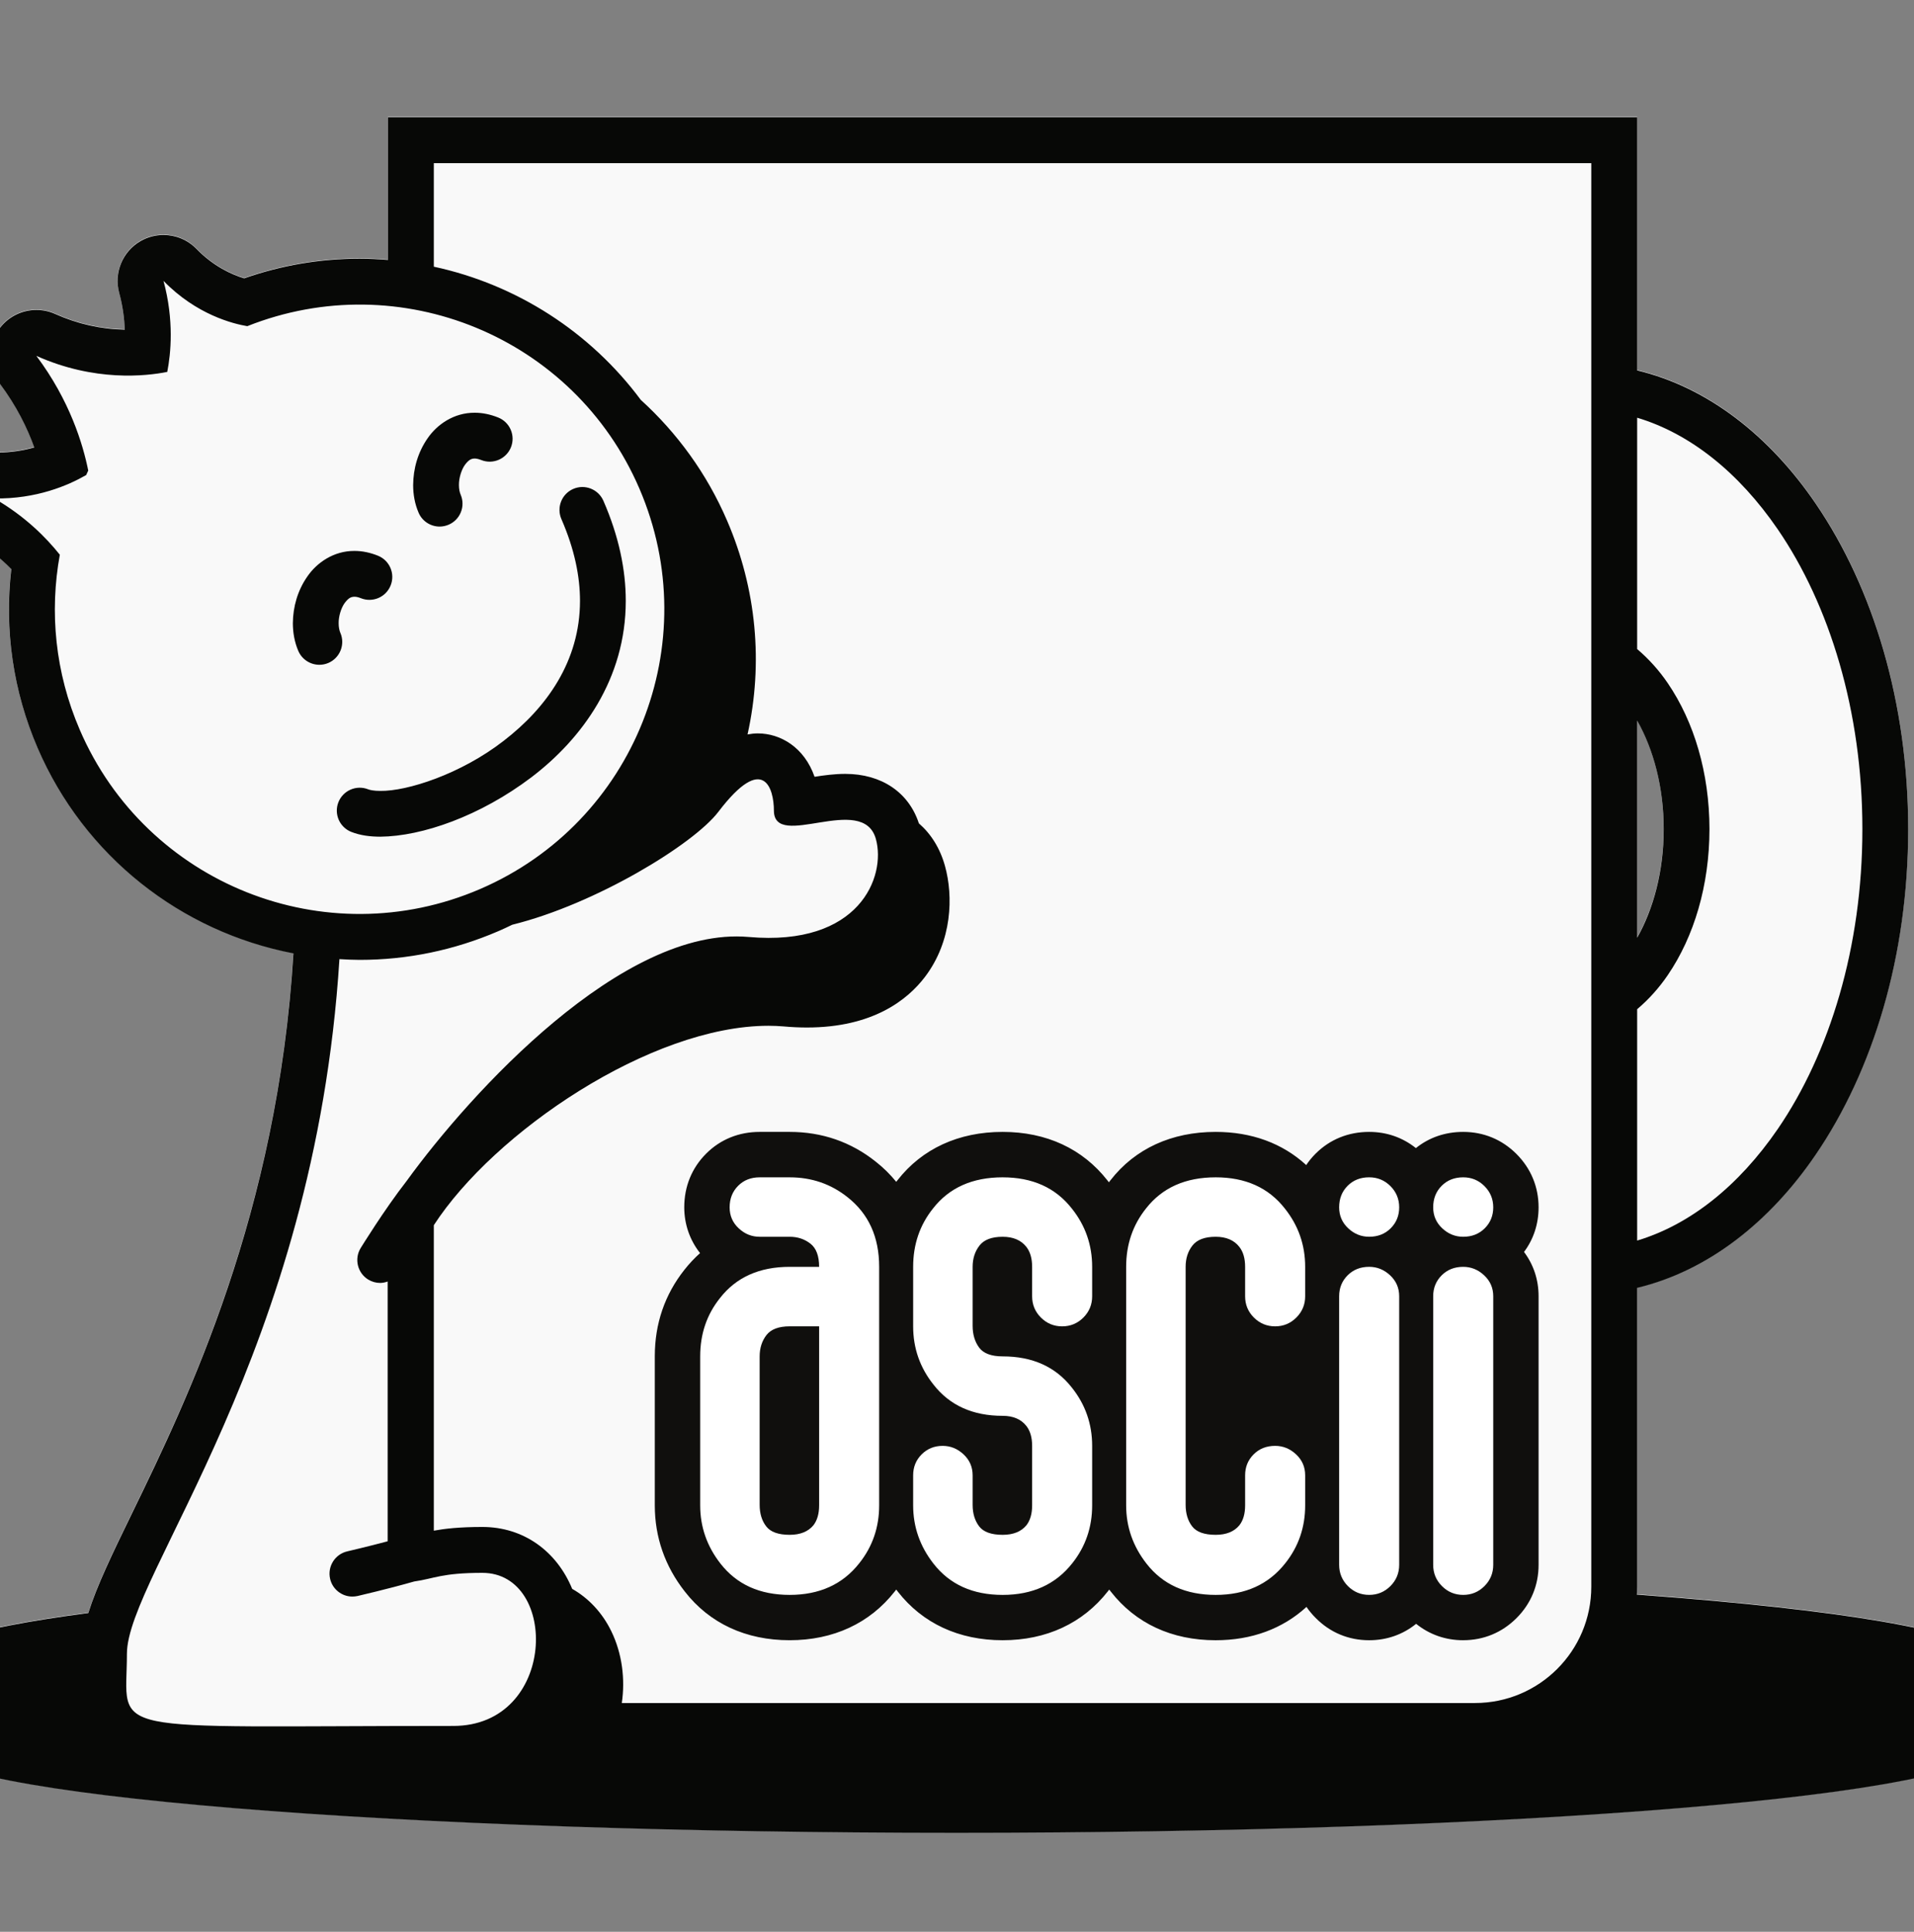 <?xml version="1.0" encoding="UTF-8" standalone="no"?>
<!-- Created with Inkscape (http://www.inkscape.org/) -->

<svg
        xmlns:dc="http://purl.org/dc/elements/1.1/"
        xmlns:cc="http://creativecommons.org/ns#"
        xmlns:rdf="http://www.w3.org/1999/02/22-rdf-syntax-ns#"
        xmlns="http://www.w3.org/2000/svg"
        xmlns:xlink="http://www.w3.org/1999/xlink"
        xmlns:sodipodi="http://sodipodi.sourceforge.net/DTD/sodipodi-0.dtd"
        xmlns:inkscape="http://www.inkscape.org/namespaces/inkscape"
        id="svg2"
        version="1.1"
        inkscape:version="0.48.4 r9939"
        width="330"
        height="333"
        xml:space="preserve"
        sodipodi:docname="favicon.svg"><rect width="100%" height="100%" fill="#808080" stroke="none"/><defs
     id="defs6"><inkscape:perspective
       sodipodi:type="inkscape:persp3d"
       inkscape:vp_x="0 : 0.5 : 1"
       inkscape:vp_y="0 : 1000 : 0"
       inkscape:vp_z="1 : 0.5 : 1"
       inkscape:persp3d-origin="0.5 : 0.33333333 : 1"
       id="perspective10" /><inkscape:perspective
       id="perspective2858"
       inkscape:persp3d-origin="0.5 : 0.33333333 : 1"
       inkscape:vp_z="1 : 0.5 : 1"
       inkscape:vp_y="0 : 1000 : 0"
       inkscape:vp_x="0 : 0.5 : 1"
       sodipodi:type="inkscape:persp3d" /><inkscape:perspective
       id="perspective2890"
       inkscape:persp3d-origin="0.5 : 0.33333333 : 1"
       inkscape:vp_z="1 : 0.5 : 1"
       inkscape:vp_y="0 : 1000 : 0"
       inkscape:vp_x="0 : 0.5 : 1"
       sodipodi:type="inkscape:persp3d" /><linearGradient
       gradientTransform="scale(1.06,0.944)"
       gradientUnits="userSpaceOnUse"
       id="linearGradient3317-7-0"
       y2="20.137"
       x2="11.794"
       y1="3.213"
       x1="11.794"><stop
         offset="0"
         style="stop-color:#c6953a;stop-opacity:1"
         id="stop3319-3-4" /><stop
         offset="1"
         style="stop-color:#ab7a1f;stop-opacity:1"
         id="stop3321-7-8" /></linearGradient><linearGradient
       inkscape:collect="always"
       xlink:href="#linearGradient3317-7"
       id="linearGradient3913"
       gradientUnits="userSpaceOnUse"
       gradientTransform="translate(-100,80)"
       x1="48.036"
       y1="25.911"
       x2="48.036"
       y2="85.821" /><linearGradient
       id="linearGradient3210-4"><stop
         id="stop3212-4"
         offset="0"
         style="stop-color:#486580;stop-opacity:1;" /><stop
         id="stop3214-43"
         offset="1"
         style="stop-color:#384a64;stop-opacity:1;" /></linearGradient><linearGradient
       inkscape:collect="always"
       xlink:href="#linearGradient3210-4"
       id="linearGradient3510-1"
       gradientUnits="userSpaceOnUse"
       x1="11.042"
       y1="86.044"
       x2="44.6"
       y2="60.532" /><linearGradient
       gradientTransform="scale(1.06,0.944)"
       gradientUnits="userSpaceOnUse"
       id="linearGradient3865"
       y2="20.137"
       x2="11.794"
       y1="3.213"
       x1="11.794"><stop
         offset="0"
         style="stop-color:#c6953a;stop-opacity:1"
         id="stop3867" /><stop
         offset="1"
         style="stop-color:#ab7a1f;stop-opacity:1"
         id="stop3869" /></linearGradient><linearGradient
       gradientUnits="userSpaceOnUse"
       y2="-21.657"
       x2="-231.38"
       y1="-21.657"
       x1="-260.021"
       id="linearGradient4502-0"
       xlink:href="#linearGradient3317-7"
       inkscape:collect="always" /><linearGradient
       id="linearGradient3737-5-7"><stop
         offset="0"
         style="stop-color:#ffffff;stop-opacity:1"
         id="stop3739-0-0" /><stop
         offset="1"
         style="stop-color:#ffffff;stop-opacity:0"
         id="stop3741-4-9" /></linearGradient><radialGradient
       gradientTransform="matrix(1.157,0,0,0.996,-7.551,0.197)"
       gradientUnits="userSpaceOnUse"
       xlink:href="#linearGradient3737-5-7"
       id="radialGradient3681-4"
       fy="90.172"
       fx="48"
       r="42"
       cy="90.172"
       cx="48" /><linearGradient
       id="linearGradient3854"><stop
         offset="0"
         style="stop-color:#ffffff;stop-opacity:1"
         id="stop3856" /><stop
         offset="1"
         style="stop-color:#ffffff;stop-opacity:0"
         id="stop3858" /></linearGradient><linearGradient
       gradientUnits="userSpaceOnUse"
       xlink:href="#linearGradient3737-4"
       id="linearGradient3188-0"
       y2="73.995"
       x2="36.357"
       y1="18"
       x1="36.357" /><linearGradient
       id="linearGradient3187-72"><stop
         offset="0"
         style="stop-color:#c6953a;stop-opacity:1"
         id="stop3189-6" /><stop
         offset="1"
         style="stop-color:#dec18c;stop-opacity:1"
         id="stop3191-7" /></linearGradient><linearGradient
       gradientTransform="translate(0,12)"
       gradientUnits="userSpaceOnUse"
       xlink:href="#linearGradient3187-72"
       id="linearGradient3706-37"
       y2="5.988"
       x2="48"
       y1="78"
       x1="48" /><linearGradient
       id="linearGradient3737-4"><stop
         offset="0"
         style="stop-color:#ffffff;stop-opacity:1"
         id="stop3739-6" /><stop
         offset="1"
         style="stop-color:#ffffff;stop-opacity:0"
         id="stop3741-2" /></linearGradient><linearGradient
       gradientUnits="userSpaceOnUse"
       xlink:href="#linearGradient3737-4"
       id="linearGradient4010-4"
       y2="58.466"
       x2="23.607"
       y1="6"
       x1="23.607" /><linearGradient
       id="linearGradient3348-8"><stop
         offset="0"
         style="stop-color:#e0c693;stop-opacity:1"
         id="stop3350-4" /><stop
         offset="0.717"
         style="stop-color:#c0984f;stop-opacity:1"
         id="stop3356-2" /><stop
         offset="1"
         style="stop-color:#a67315;stop-opacity:1"
         id="stop3352-7" /></linearGradient><linearGradient
       gradientTransform="matrix(0.72,0,0,0.72,1.92,-5.52)"
       gradientUnits="userSpaceOnUse"
       xlink:href="#linearGradient3348-8"
       id="linearGradient4023-5"
       y2="32.013"
       x2="34.86"
       y1="17.736"
       x1="34.86" /><linearGradient
       gradientTransform="matrix(1.006,0,0,0.994,0,12)"
       gradientUnits="userSpaceOnUse"
       id="linearGradient3834"
       y2="7.017"
       x2="45.448"
       y1="80.472"
       x1="45.448"><stop
         offset="0"
         style="stop-color:#000000;stop-opacity:1"
         id="stop3836" /><stop
         offset="1"
         style="stop-color:#000000;stop-opacity:0.588"
         id="stop3838" /></linearGradient><linearGradient
       gradientUnits="userSpaceOnUse"
       xlink:href="#ButtonShadow-1-1"
       id="linearGradient3671-2"
       y2="6.917"
       x2="26.5"
       y1="90.313"
       x1="26.5" /><linearGradient
       gradientTransform="matrix(1.006,0,0,0.994,0,12)"
       gradientUnits="userSpaceOnUse"
       id="linearGradient3827"
       y2="7.017"
       x2="45.448"
       y1="80.472"
       x1="45.448"><stop
         offset="0"
         style="stop-color:#000000;stop-opacity:1"
         id="stop3829" /><stop
         offset="1"
         style="stop-color:#000000;stop-opacity:0.588"
         id="stop3831" /></linearGradient><linearGradient
       gradientTransform="matrix(1.028,0,0,1.013,-1.333,0.031)"
       gradientUnits="userSpaceOnUse"
       xlink:href="#ButtonShadow-1-1"
       id="linearGradient3692-9"
       y2="6.917"
       x2="26.5"
       y1="90.313"
       x1="26.5" /><linearGradient
       gradientTransform="matrix(1.006,0,0,0.994,0,12)"
       gradientUnits="userSpaceOnUse"
       id="linearGradient3820"
       y2="7.017"
       x2="45.448"
       y1="80.472"
       x1="45.448"><stop
         offset="0"
         style="stop-color:#000000;stop-opacity:1"
         id="stop3822" /><stop
         offset="1"
         style="stop-color:#000000;stop-opacity:0.588"
         id="stop3824" /></linearGradient><linearGradient
       gradientTransform="matrix(1.028,0,0,1.013,-1.333,0.031)"
       gradientUnits="userSpaceOnUse"
       xlink:href="#ButtonShadow-1-1"
       id="linearGradient3701-1"
       y2="6.917"
       x2="26.5"
       y1="90.313"
       x1="26.5" /><linearGradient
       gradientTransform="matrix(1.006,0,0,0.994,0,12)"
       gradientUnits="userSpaceOnUse"
       id="linearGradient3813"
       y2="7.017"
       x2="45.448"
       y1="80.472"
       x1="45.448"><stop
         offset="0"
         style="stop-color:#000000;stop-opacity:1"
         id="stop3815" /><stop
         offset="1"
         style="stop-color:#000000;stop-opacity:0.588"
         id="stop3817" /></linearGradient><linearGradient
       gradientTransform="matrix(1.028,0,0,1.013,-1.333,0.031)"
       gradientUnits="userSpaceOnUse"
       xlink:href="#ButtonShadow-1-1"
       id="linearGradient3709-5"
       y2="6.917"
       x2="26.5"
       y1="90.313"
       x1="26.5" /><linearGradient
       gradientTransform="matrix(1.006,0,0,0.994,0,12)"
       gradientUnits="userSpaceOnUse"
       id="ButtonShadow-1-1"
       y2="7.017"
       x2="45.448"
       y1="80.472"
       x1="45.448"><stop
         offset="0"
         style="stop-color:#000000;stop-opacity:1"
         id="stop3750-2-6" /><stop
         offset="1"
         style="stop-color:#000000;stop-opacity:0.588"
         id="stop3752-0-2" /></linearGradient><linearGradient
       gradientTransform="matrix(1.028,0,0,1.013,-1.333,0.031)"
       gradientUnits="userSpaceOnUse"
       xlink:href="#ButtonShadow-1-1"
       id="linearGradient2946-2"
       y2="6.917"
       x2="26.5"
       y1="90.313"
       x1="26.5" /><linearGradient
       id="linearGradient8265-821-176-38-919-66-249-0-2"><stop
         offset="0"
         style="stop-color:#ffffff;stop-opacity:0.275"
         id="stop2687-4-1" /><stop
         offset="1"
         style="stop-color:#ffffff;stop-opacity:0.078"
         id="stop2689-8-5" /></linearGradient><linearGradient
       gradientTransform="matrix(1.341,0,0,1.33,-0.373,-1.31)"
       gradientUnits="userSpaceOnUse"
       xlink:href="#linearGradient8265-821-176-38-919-66-249-0-2"
       id="linearGradient2884-5"
       y2="33.955"
       x2="15.215"
       y1="22.292"
       x1="11.566" /><linearGradient
       id="linearGradient6087-437-184-795-110-662-495-3-5"><stop
         offset="0"
         style="stop-color:#ffffff;stop-opacity:0.4"
         id="stop2693-8-8" /><stop
         offset="1"
         style="stop-color:#ffffff;stop-opacity:0"
         id="stop2695-6-0" /></linearGradient><radialGradient
       gradientTransform="matrix(0,1.607,-2.182,0,34.686,9.285)"
       gradientUnits="userSpaceOnUse"
       xlink:href="#linearGradient6087-437-184-795-110-662-495-3-5"
       id="radialGradient2887-8"
       fy="8.302"
       fx="7.265"
       r="20.98"
       cy="8.302"
       cx="7.265" /><linearGradient
       id="linearGradient6129-963-697-142-998-580-273-4-7"><stop
         offset="0"
         style="stop-color:#0a0a0a;stop-opacity:0.498"
         id="stop2661-3-9" /><stop
         offset="1"
         style="stop-color:#0a0a0a;stop-opacity:0"
         id="stop2663-3-8" /></linearGradient><linearGradient
       gradientTransform="matrix(1.535,0,0,1.327,-5.021,-0.049)"
       gradientUnits="userSpaceOnUse"
       xlink:href="#linearGradient6129-963-697-142-998-580-273-4-7"
       id="linearGradient2890-5"
       y2="36.658"
       x2="22.809"
       y1="49.629"
       x1="22.935" /><linearGradient
       id="linearGradient3390-178-986-453-8-5"><stop
         offset="0"
         style="stop-color:#bb2b12;stop-opacity:1"
         id="stop3624-5-9" /><stop
         offset="1"
         style="stop-color:#cd7233;stop-opacity:1"
         id="stop3626-7-0" /></linearGradient><linearGradient
       gradientTransform="matrix(1.341,0,0,1.326,-72.463,-1.603)"
       gradientUnits="userSpaceOnUse"
       xlink:href="#linearGradient3390-178-986-453-8-5"
       id="linearGradient2895-7"
       y2="15.944"
       x2="65.34"
       y1="45.114"
       x1="82.453" /><linearGradient
       id="linearGradient7012-661-145-733-759-865-745-661-970-94-6-7"><stop
         offset="0"
         style="stop-color:#edb763;stop-opacity:1"
         id="stop3618-2-7" /><stop
         offset="0.5"
         style="stop-color:#de7f32;stop-opacity:1"
         id="stop2559-8" /><stop
         offset="1"
         style="stop-color:#d24413;stop-opacity:1"
         id="stop3620-1-1" /></linearGradient><radialGradient
       gradientTransform="matrix(2.098,-1.2620327e-7,8.2824269e-8,1.348,-115.968,9.354)"
       gradientUnits="userSpaceOnUse"
       xlink:href="#linearGradient7012-661-145-733-759-865-745-661-970-94-6-7"
       id="radialGradient2893-0"
       fy="14.113"
       fx="63.969"
       r="23.097"
       cy="14.113"
       cx="63.969" /><linearGradient
       id="linearGradient5060-820-8-6"><stop
         offset="0"
         style="stop-color:#000000;stop-opacity:1"
         id="stop2681-9-2" /><stop
         offset="1"
         style="stop-color:#000000;stop-opacity:0"
         id="stop2683-6-9" /></linearGradient><radialGradient
       gradientTransform="matrix(-0.032,0,0,0.037,23.363,25.412)"
       gradientUnits="userSpaceOnUse"
       xlink:href="#linearGradient5060-820-8-6"
       id="radialGradient2880-5"
       fy="486.648"
       fx="605.714"
       r="117.143"
       cy="486.648"
       cx="605.714" /><linearGradient
       id="linearGradient5060-179-8-0"><stop
         offset="0"
         style="stop-color:#000000;stop-opacity:1"
         id="stop2675-3-2" /><stop
         offset="1"
         style="stop-color:#000000;stop-opacity:0"
         id="stop2677-1-5" /></linearGradient><radialGradient
       gradientTransform="matrix(0.032,0,0,0.037,24.637,25.412)"
       gradientUnits="userSpaceOnUse"
       xlink:href="#linearGradient5060-179-8-0"
       id="radialGradient2878-9"
       fy="486.648"
       fx="605.714"
       r="117.143"
       cy="486.648"
       cx="605.714" /><linearGradient
       id="linearGradient5048-585-7-1"><stop
         offset="0"
         style="stop-color:#000000;stop-opacity:0"
         id="stop2667-5-9" /><stop
         offset="0.5"
         style="stop-color:#000000;stop-opacity:1"
         id="stop2669-3-8" /><stop
         offset="1"
         style="stop-color:#000000;stop-opacity:0"
         id="stop2671-8-8" /></linearGradient><linearGradient
       gradientTransform="matrix(0.083,0,0,0.037,-5.941,25.412)"
       gradientUnits="userSpaceOnUse"
       xlink:href="#linearGradient5048-585-7-1"
       id="linearGradient2876-2"
       y2="609.505"
       x2="302.857"
       y1="366.648"
       x1="302.857" /><linearGradient
       id="linearGradient3484-8-7"><stop
         offset="0"
         style="stop-color:#bdbdbd;stop-opacity:1"
         id="stop3486-5-9" /><stop
         offset="1"
         style="stop-color:#d0d0d0;stop-opacity:1"
         id="stop3488-9-8" /></linearGradient><radialGradient
       gradientTransform="matrix(-1.7093459e-8,2.28,-2.895,-1.9417461e-8,16.801,2.29)"
       gradientUnits="userSpaceOnUse"
       xlink:href="#linearGradient3484-8-7"
       id="radialGradient2904-6"
       fy="5.017"
       fx="3"
       r="21"
       cy="5.017"
       cx="3" /><linearGradient
       id="linearGradient6404-7-7"><stop
         offset="0"
         style="stop-color:#f9f9f9;stop-opacity:1"
         id="stop6406-4-3" /><stop
         offset="1"
         style="stop-color:#c9c9c9;stop-opacity:1"
         id="stop6408-1-1" /></linearGradient><linearGradient
       gradientTransform="matrix(1.341,0,0,1.33,-68.673,-1.51)"
       gradientUnits="userSpaceOnUse"
       xlink:href="#linearGradient6404-7-7"
       id="linearGradient2902-6"
       y2="16.19"
       x2="62.989"
       y1="13.183"
       x1="62.989" /><linearGradient
       gradientTransform="scale(1.06,0.944)"
       gradientUnits="userSpaceOnUse"
       id="linearGradient3317-7"
       y2="20.137"
       x2="11.794"
       y1="3.213"
       x1="11.794"><stop
         offset="0"
         style="stop-color:#c6953a;stop-opacity:1"
         id="stop3319-3" /><stop
         offset="1"
         style="stop-color:#ab7a1f;stop-opacity:1"
         id="stop3321-7" /></linearGradient><linearGradient
       y2="85.821"
       x2="48.036"
       y1="25.911"
       x1="48.036"
       gradientTransform="translate(-100,80)"
       gradientUnits="userSpaceOnUse"
       id="linearGradient3722-7"
       xlink:href="#linearGradient3317-7"
       inkscape:collect="always" /><filter
       x="-0.166"
       y="-0.197"
       width="1.331"
       height="1.394"
       color-interpolation-filters="sRGB"
       id="filter3870-8"><feGaussianBlur
         id="feGaussianBlur3872-5"
         stdDeviation="5.17" /></filter><clipPath
       id="clipPath3860-4"><rect
         width="84"
         height="72"
         rx="6"
         ry="6"
         x="6"
         y="18"
         id="rect3862-3"
         style="fill:#ff00ff;fill-opacity:1;fill-rule:nonzero;stroke:none" /></clipPath><linearGradient
       id="linearGradient3874-2"><stop
         id="stop3876-7"
         style="stop-color:#ffffff;stop-opacity:1"
         offset="0" /><stop
         id="stop3878-2"
         style="stop-color:#ffffff;stop-opacity:0"
         offset="1" /></linearGradient><linearGradient
       x1="48.022"
       y1="22.933"
       x2="48.022"
       y2="81.481"
       id="linearGradient3123-5"
       xlink:href="#linearGradient3874-2"
       gradientUnits="userSpaceOnUse" /><linearGradient
       id="linearGradient3737-5-4-0"><stop
         id="stop3739-0-3-2"
         style="stop-color:#ffffff;stop-opacity:1"
         offset="0" /><stop
         id="stop3741-4-3-3"
         style="stop-color:#ffffff;stop-opacity:0"
         offset="1" /></linearGradient><radialGradient
       cx="48"
       cy="90.172"
       r="42"
       fx="48"
       fy="90.172"
       id="radialGradient2874-0"
       xlink:href="#linearGradient3737-5-4-0"
       gradientUnits="userSpaceOnUse"
       gradientTransform="matrix(1.157,0,0,0.996,-7.551,0.197)" /><linearGradient
       id="linearGradient3737-8-9"><stop
         id="stop3739-4-5"
         style="stop-color:#ffffff;stop-opacity:1"
         offset="0" /><stop
         id="stop3741-3-7"
         style="stop-color:#ffffff;stop-opacity:0"
         offset="1" /></linearGradient><linearGradient
       x1="36.357"
       y1="16"
       x2="36.357"
       y2="73.995"
       id="linearGradient3080-9"
       xlink:href="#linearGradient3737-8-9"
       gradientUnits="userSpaceOnUse" /><linearGradient
       id="linearGradient3187-7-8"><stop
         id="stop3189-9-2"
         style="stop-color:#589dbe;stop-opacity:1"
         offset="0" /><stop
         id="stop3191-3-3"
         style="stop-color:#83b0cc;stop-opacity:1"
         offset="1" /></linearGradient><linearGradient
       x1="48"
       y1="78"
       x2="48"
       y2="5.988"
       id="linearGradient3706-3-4"
       xlink:href="#linearGradient3187-7-8"
       gradientUnits="userSpaceOnUse"
       gradientTransform="translate(0,8)" /><linearGradient
       id="linearGradient4008-3"><stop
         id="stop4010-6"
         style="stop-color:#82b9d8;stop-opacity:1"
         offset="0" /><stop
         id="stop4012-3"
         style="stop-color:#589bbe;stop-opacity:1"
         offset="0.717" /><stop
         id="stop4014-9"
         style="stop-color:#3d809f;stop-opacity:1"
         offset="1" /></linearGradient><linearGradient
       x1="34.86"
       y1="16.275"
       x2="34.86"
       y2="26.987"
       id="linearGradient3105-8"
       xlink:href="#linearGradient4008-3"
       gradientUnits="userSpaceOnUse"
       gradientTransform="matrix(0.72,0,0,0.72,1.92,-5.52)" /><linearGradient
       x1="11.794"
       y1="3.213"
       x2="11.794"
       y2="20.137"
       id="linearGradient3317-2-3"
       gradientUnits="userSpaceOnUse"
       gradientTransform="scale(1.06,0.944)"><stop
         id="stop3319-2-3"
         style="stop-color:#3c8fc2;stop-opacity:1"
         offset="0" /><stop
         id="stop3321-0-0"
         style="stop-color:#2174a6;stop-opacity:1"
         offset="1" /></linearGradient><linearGradient
       x1="48.036"
       y1="25.911"
       x2="48.036"
       y2="85.821"
       id="linearGradient3361-0"
       xlink:href="#linearGradient3317-2-3"
       gradientUnits="userSpaceOnUse" /><linearGradient
       x1="45.448"
       y1="80.472"
       x2="45.448"
       y2="7.017"
       id="linearGradient3540"
       gradientUnits="userSpaceOnUse"
       gradientTransform="matrix(1.006,0,0,0.994,0,12)"><stop
         id="stop3542"
         style="stop-color:#000000;stop-opacity:1"
         offset="0" /><stop
         id="stop3544"
         style="stop-color:#000000;stop-opacity:0.588"
         offset="1" /></linearGradient><linearGradient
       x1="43"
       y1="91"
       x2="43"
       y2="7"
       id="linearGradient3952-8"
       xlink:href="#ButtonShadow-2-3"
       gradientUnits="userSpaceOnUse" /><linearGradient
       x1="45.448"
       y1="80.472"
       x2="45.448"
       y2="7.017"
       id="linearGradient3533"
       gradientUnits="userSpaceOnUse"
       gradientTransform="matrix(1.006,0,0,0.994,0,12)"><stop
         id="stop3535"
         style="stop-color:#000000;stop-opacity:1"
         offset="0" /><stop
         id="stop3537"
         style="stop-color:#000000;stop-opacity:0.588"
         offset="1" /></linearGradient><linearGradient
       x1="45"
       y1="92"
       x2="45"
       y2="7"
       id="linearGradient3961-9"
       xlink:href="#ButtonShadow-2-3"
       gradientUnits="userSpaceOnUse" /><linearGradient
       x1="45.448"
       y1="80.472"
       x2="45.448"
       y2="7.017"
       id="linearGradient3526"
       gradientUnits="userSpaceOnUse"
       gradientTransform="matrix(1.006,0,0,0.994,0,12)"><stop
         id="stop3528"
         style="stop-color:#000000;stop-opacity:1"
         offset="0" /><stop
         id="stop3530"
         style="stop-color:#000000;stop-opacity:0.588"
         offset="1" /></linearGradient><linearGradient
       x1="45"
       y1="92"
       x2="45"
       y2="7"
       id="linearGradient3969-1"
       xlink:href="#ButtonShadow-2-3"
       gradientUnits="userSpaceOnUse" /><linearGradient
       x1="45.448"
       y1="80.472"
       x2="45.448"
       y2="7.017"
       id="linearGradient3519"
       gradientUnits="userSpaceOnUse"
       gradientTransform="matrix(1.006,0,0,0.994,0,12)"><stop
         id="stop3521"
         style="stop-color:#000000;stop-opacity:1"
         offset="0" /><stop
         id="stop3523"
         style="stop-color:#000000;stop-opacity:0.588"
         offset="1" /></linearGradient><linearGradient
       x1="45"
       y1="92"
       x2="45"
       y2="7"
       id="linearGradient3977-6"
       xlink:href="#ButtonShadow-2-3"
       gradientUnits="userSpaceOnUse" /><linearGradient
       x1="45.448"
       y1="80.472"
       x2="45.448"
       y2="7.017"
       id="linearGradient3512"
       gradientUnits="userSpaceOnUse"
       gradientTransform="matrix(1.006,0,0,0.994,0,12)"><stop
         id="stop3514"
         style="stop-color:#000000;stop-opacity:1"
         offset="0" /><stop
         id="stop3516"
         style="stop-color:#000000;stop-opacity:0.588"
         offset="1" /></linearGradient><linearGradient
       x1="45"
       y1="92"
       x2="45"
       y2="7"
       id="linearGradient3986-6"
       xlink:href="#ButtonShadow-2-3"
       gradientUnits="userSpaceOnUse" /><filter
       color-interpolation-filters="sRGB"
       id="filter3174-8-7"><feGaussianBlur
         id="feGaussianBlur3176-5-0"
         stdDeviation="1.71" /></filter><linearGradient
       x1="45.448"
       y1="80.472"
       x2="45.448"
       y2="7.017"
       id="ButtonShadow-2-3"
       gradientUnits="userSpaceOnUse"
       gradientTransform="matrix(1.006,0,0,0.994,0,12)"><stop
         id="stop3750-8-7"
         style="stop-color:#000000;stop-opacity:1"
         offset="0" /><stop
         id="stop3752-3-3"
         style="stop-color:#000000;stop-opacity:0.588"
         offset="1" /></linearGradient><linearGradient
       x1="45.448"
       y1="80.472"
       x2="45.448"
       y2="5.297"
       id="linearGradient3664-8-1"
       xlink:href="#ButtonShadow-2-3"
       gradientUnits="userSpaceOnUse"
       gradientTransform="matrix(1.006,0,0,0.994,0,12)" /><linearGradient
       id="linearGradient4008"><stop
         id="stop4010"
         style="stop-color:#82b9d8;stop-opacity:1"
         offset="0" /><stop
         id="stop4012"
         style="stop-color:#589bbe;stop-opacity:1"
         offset="0.717" /><stop
         id="stop4014"
         style="stop-color:#3d809f;stop-opacity:1"
         offset="1" /></linearGradient><linearGradient
       id="linearGradient3874"><stop
         id="stop3876"
         style="stop-color:#ffffff;stop-opacity:1"
         offset="0" /><stop
         id="stop3878"
         style="stop-color:#ffffff;stop-opacity:0"
         offset="1" /></linearGradient><linearGradient
       x1="11.794"
       y1="3.213"
       x2="11.794"
       y2="20.137"
       id="linearGradient3317-2"
       gradientUnits="userSpaceOnUse"
       gradientTransform="scale(1.06,0.944)"><stop
         id="stop3319-2"
         style="stop-color:#3c8fc2;stop-opacity:1"
         offset="0" /><stop
         id="stop3321-0"
         style="stop-color:#2174a6;stop-opacity:1"
         offset="1" /></linearGradient><linearGradient
       x1="48.036"
       y1="25.911"
       x2="48.036"
       y2="85.821"
       id="linearGradient3361"
       xlink:href="#linearGradient3317-2"
       gradientUnits="userSpaceOnUse" /><linearGradient
       id="linearGradient3187-7"><stop
         id="stop3189-9"
         style="stop-color:#589dbe;stop-opacity:1"
         offset="0" /><stop
         id="stop3191-3"
         style="stop-color:#83b0cc;stop-opacity:1"
         offset="1" /></linearGradient><linearGradient
       x1="45.448"
       y1="80.472"
       x2="45.448"
       y2="7.017"
       id="ButtonShadow-2"
       gradientUnits="userSpaceOnUse"
       gradientTransform="matrix(1.006,0,0,0.994,0,12)"><stop
         id="stop3750-8"
         style="stop-color:#000000;stop-opacity:1"
         offset="0" /><stop
         id="stop3752-3"
         style="stop-color:#000000;stop-opacity:0.588"
         offset="1" /></linearGradient><linearGradient
       x1="48"
       y1="78"
       x2="48"
       y2="5.988"
       id="linearGradient3706-3"
       xlink:href="#linearGradient3187-7"
       gradientUnits="userSpaceOnUse"
       gradientTransform="translate(0,8)" /><filter
       color-interpolation-filters="sRGB"
       id="filter3174-8"><feGaussianBlur
         id="feGaussianBlur3176-5"
         stdDeviation="1.71" /></filter><linearGradient
       x1="45.448"
       y1="80.472"
       x2="45.448"
       y2="5.297"
       id="linearGradient3664-8"
       xlink:href="#ButtonShadow-2"
       gradientUnits="userSpaceOnUse"
       gradientTransform="matrix(1.006,0,0,0.994,0,12)" /><clipPath
       id="clipPath3860"><rect
         width="84"
         height="72"
         rx="6"
         ry="6"
         x="6"
         y="18"
         id="rect3862"
         style="fill:#ff00ff;fill-opacity:1;fill-rule:nonzero;stroke:none" /></clipPath><filter
       x="-0.166"
       y="-0.197"
       width="1.331"
       height="1.394"
       color-interpolation-filters="sRGB"
       id="filter3870"><feGaussianBlur
         id="feGaussianBlur3872"
         stdDeviation="5.17" /></filter><linearGradient
       x1="48.022"
       y1="22.933"
       x2="48.022"
       y2="81.481"
       id="linearGradient3123"
       xlink:href="#linearGradient3874"
       gradientUnits="userSpaceOnUse" /><linearGradient
       x1="34.86"
       y1="16.275"
       x2="34.86"
       y2="26.987"
       id="linearGradient3105"
       xlink:href="#linearGradient4008"
       gradientUnits="userSpaceOnUse"
       gradientTransform="matrix(0.72,0,0,0.72,1.92,-5.52)" /><linearGradient
       x1="43"
       y1="91"
       x2="43"
       y2="7"
       id="linearGradient3952"
       xlink:href="#ButtonShadow-2"
       gradientUnits="userSpaceOnUse" /><linearGradient
       x1="45"
       y1="92"
       x2="45"
       y2="7"
       id="linearGradient3961"
       xlink:href="#ButtonShadow-2"
       gradientUnits="userSpaceOnUse" /><linearGradient
       x1="45"
       y1="92"
       x2="45"
       y2="7"
       id="linearGradient3969"
       xlink:href="#ButtonShadow-2"
       gradientUnits="userSpaceOnUse" /><linearGradient
       x1="45"
       y1="92"
       x2="45"
       y2="7"
       id="linearGradient3977"
       xlink:href="#ButtonShadow-2"
       gradientUnits="userSpaceOnUse" /><linearGradient
       x1="45"
       y1="92"
       x2="45"
       y2="7"
       id="linearGradient3986"
       xlink:href="#ButtonShadow-2"
       gradientUnits="userSpaceOnUse" /><radialGradient
       cx="48"
       cy="90.172"
       r="42"
       fx="48"
       fy="90.172"
       id="radialGradient2874"
       xlink:href="#linearGradient3737-5-4"
       gradientUnits="userSpaceOnUse"
       gradientTransform="matrix(1.157,0,0,0.996,-7.551,0.197)" /><linearGradient
       id="linearGradient3737-5-4"><stop
         id="stop3739-0-3"
         style="stop-color:#ffffff;stop-opacity:1"
         offset="0" /><stop
         id="stop3741-4-3"
         style="stop-color:#ffffff;stop-opacity:0"
         offset="1" /></linearGradient><linearGradient
       id="linearGradient3737-8"><stop
         id="stop3739-4"
         style="stop-color:#ffffff;stop-opacity:1"
         offset="0" /><stop
         id="stop3741-3"
         style="stop-color:#ffffff;stop-opacity:0"
         offset="1" /></linearGradient><linearGradient
       x1="36.357"
       y1="16"
       x2="36.357"
       y2="73.995"
       id="linearGradient3080"
       xlink:href="#linearGradient3737-8"
       gradientUnits="userSpaceOnUse" /><linearGradient
       gradientUnits="userSpaceOnUse"
       y2="-21.657"
       x2="-231.38"
       y1="-21.657"
       x1="-260.021"
       id="linearGradient4502"
       xlink:href="#linearGradient3317"
       inkscape:collect="always" /><linearGradient
       y2="33.086"
       x2="47"
       y1="76"
       x1="47"
       gradientUnits="userSpaceOnUse"
       id="linearGradient3725"
       xlink:href="#linearGradient3658"
       inkscape:collect="always" /><linearGradient
       y2="85.821"
       x2="48.036"
       y1="25.911"
       x1="48.036"
       gradientTransform="translate(-100,80)"
       gradientUnits="userSpaceOnUse"
       id="linearGradient3722"
       xlink:href="#linearGradient3317"
       inkscape:collect="always" /><linearGradient
       y2="72.352"
       x2="-135.604"
       y1="36.145"
       x1="-142.216"
       gradientUnits="userSpaceOnUse"
       id="linearGradient3710"
       xlink:href="#linearGradient6404-2"
       inkscape:collect="always" /><radialGradient
       r="21"
       fy="5.017"
       fx="3"
       cy="5.017"
       cx="3"
       gradientTransform="matrix(0,4.581,-7.273,0,50.87,35.314)"
       gradientUnits="userSpaceOnUse"
       id="radialGradient3692"
       xlink:href="#linearGradient3484-6"
       inkscape:collect="always" /><linearGradient
       y2="17.325"
       x2="62.989"
       y1="12.725"
       x1="62.989"
       gradientTransform="matrix(2.721,0,0,2.672,-129.604,27.68)"
       gradientUnits="userSpaceOnUse"
       id="linearGradient3690"
       xlink:href="#linearGradient6404-9"
       inkscape:collect="always" /><linearGradient
       y2="8.471"
       x2="82.453"
       y1="45.114"
       x1="82.453"
       gradientTransform="matrix(2.666,0,0,2.647,-133.028,27.844)"
       gradientUnits="userSpaceOnUse"
       id="linearGradient3687"
       xlink:href="#linearGradient3390"
       inkscape:collect="always" /><radialGradient
       r="23.097"
       fy="14.113"
       fx="63.969"
       cy="14.113"
       cx="63.969"
       gradientTransform="matrix(4.171,-2.5183476e-7,1.6467508e-7,2.689,-219.527,49.708)"
       gradientUnits="userSpaceOnUse"
       id="radialGradient3685"
       xlink:href="#linearGradient7012-661-145-733-759-865-745"
       inkscape:collect="always" /><linearGradient
       y2="36.658"
       x2="22.809"
       y1="49.629"
       x1="22.935"
       gradientTransform="matrix(3.037,0,0,2.622,1.422,31.564)"
       gradientUnits="userSpaceOnUse"
       id="linearGradient3682"
       xlink:href="#linearGradient6129-963-697-142-998-580-273-17"
       inkscape:collect="always" /><radialGradient
       r="61"
       fy="14.299"
       fx="32.264"
       cy="14.299"
       cx="32.264"
       gradientTransform="matrix(0,1.102,-1.51,0,64.155,36.151)"
       gradientUnits="userSpaceOnUse"
       id="radialGradient3679"
       xlink:href="#linearGradient6087-437-184-795-110-662-495-9"
       inkscape:collect="always" /><linearGradient
       y2="33.955"
       x2="15.215"
       y1="22.292"
       x1="11.566"
       gradientTransform="matrix(2.648,0,0,2.64,10.737,28.687)"
       gradientUnits="userSpaceOnUse"
       id="linearGradient3673"
       xlink:href="#linearGradient8265-821-176-38-919-66-249-3"
       inkscape:collect="always" /><inkscape:perspective
       sodipodi:type="inkscape:persp3d"
       inkscape:vp_x="0 : 32 : 1"
       inkscape:vp_y="0 : 1000 : 0"
       inkscape:vp_z="64 : 32 : 1"
       inkscape:persp3d-origin="32 : 21.333333 : 1"
       id="perspective62" /><linearGradient
       id="linearGradient3484"><stop
         id="stop3486"
         style="stop-color:#bdbdbd;stop-opacity:1"
         offset="0" /><stop
         id="stop3488"
         style="stop-color:#d0d0d0;stop-opacity:1"
         offset="1" /></linearGradient><radialGradient
       cx="3"
       cy="5.017"
       r="21"
       fx="3"
       fy="5.017"
       id="radialGradient2788"
       xlink:href="#linearGradient3484"
       gradientUnits="userSpaceOnUse"
       gradientTransform="matrix(-1.274898e-8,1.714,-2.159,-1.4599595e-8,12.809,3.609)" /><linearGradient
       id="linearGradient6404"><stop
         id="stop6406"
         style="stop-color:#f9f9f9;stop-opacity:1"
         offset="0" /><stop
         id="stop6408"
         style="stop-color:#c9c9c9;stop-opacity:1"
         offset="1" /></linearGradient><linearGradient
       x1="62.989"
       y1="13.183"
       x2="62.989"
       y2="16.19"
       id="linearGradient2786"
       xlink:href="#linearGradient6404"
       gradientUnits="userSpaceOnUse"
       gradientTransform="translate(-50.941,0.752)" /><linearGradient
       id="linearGradient5060-820"><stop
         id="stop2681"
         style="stop-color:black;stop-opacity:1"
         offset="0" /><stop
         id="stop2683"
         style="stop-color:black;stop-opacity:0"
         offset="1" /></linearGradient><radialGradient
       cx="605.714"
       cy="486.648"
       r="117.143"
       fx="605.714"
       fy="486.648"
       id="radialGradient7600-312"
       xlink:href="#linearGradient5060-820"
       gradientUnits="userSpaceOnUse"
       gradientTransform="matrix(-0.032,0,0,0.037,23.363,25.412)" /><linearGradient
       id="linearGradient5060-179"><stop
         id="stop2675"
         style="stop-color:black;stop-opacity:1"
         offset="0" /><stop
         id="stop2677"
         style="stop-color:black;stop-opacity:0"
         offset="1" /></linearGradient><radialGradient
       cx="605.714"
       cy="486.648"
       r="117.143"
       fx="605.714"
       fy="486.648"
       id="radialGradient7598-526"
       xlink:href="#linearGradient5060-179"
       gradientUnits="userSpaceOnUse"
       gradientTransform="matrix(0.032,0,0,0.037,25.337,25.412)" /><linearGradient
       id="linearGradient5048-585"><stop
         id="stop2667"
         style="stop-color:black;stop-opacity:0"
         offset="0" /><stop
         id="stop2669"
         style="stop-color:black;stop-opacity:1"
         offset="0.5" /><stop
         id="stop2671"
         style="stop-color:black;stop-opacity:0"
         offset="1" /></linearGradient><linearGradient
       x1="302.857"
       y1="366.648"
       x2="302.857"
       y2="609.505"
       id="linearGradient7596-975"
       xlink:href="#linearGradient5048-585"
       gradientUnits="userSpaceOnUse"
       gradientTransform="matrix(0.084,0,0,0.037,-6.115,25.412)" /><linearGradient
       id="linearGradient3390-178-986-453"><stop
         id="stop3624"
         style="stop-color:#bb5e12;stop-opacity:1"
         offset="0" /><stop
         id="stop3626"
         style="stop-color:#cd8033;stop-opacity:1"
         offset="1" /></linearGradient><linearGradient
       x1="82.453"
       y1="45.114"
       x2="65.34"
       y2="15.944"
       id="linearGradient2779"
       xlink:href="#linearGradient3390-178-986-453"
       gradientUnits="userSpaceOnUse"
       gradientTransform="matrix(1,0,0,0.997,-53.767,0.682)" /><linearGradient
       id="linearGradient7012-661-145-733-759-865-745-661-970-94"><stop
         id="stop3618"
         style="stop-color:#edd563;stop-opacity:1"
         offset="0" /><stop
         id="stop3620"
         style="stop-color:#e08223;stop-opacity:1"
         offset="1" /></linearGradient><radialGradient
       cx="63.969"
       cy="14.113"
       r="23.097"
       fx="63.969"
       fy="14.113"
       id="radialGradient2777"
       xlink:href="#linearGradient7012-661-145-733-759-865-745-661-970-94"
       gradientUnits="userSpaceOnUse"
       gradientTransform="matrix(1.565,-9.4889677e-8,6.1773627e-8,1.013,-86.215,8.92)" /><linearGradient
       id="linearGradient6129-963-697-142-998-580-273"><stop
         id="stop2661"
         style="stop-color:#0a0a0a;stop-opacity:0.498"
         offset="0" /><stop
         id="stop2663"
         style="stop-color:#0a0a0a;stop-opacity:0"
         offset="1" /></linearGradient><linearGradient
       x1="22.935"
       y1="49.629"
       x2="22.809"
       y2="36.658"
       id="linearGradient2774"
       xlink:href="#linearGradient6129-963-697-142-998-580-273"
       gradientUnits="userSpaceOnUse"
       gradientTransform="matrix(1.145,0,0,0.998,-3.466,1.851)" /><linearGradient
       id="linearGradient6087-437-184-795-110-662-495"><stop
         id="stop2693"
         style="stop-color:white;stop-opacity:0.4"
         offset="0" /><stop
         id="stop2695"
         style="stop-color:white;stop-opacity:0"
         offset="1" /></linearGradient><radialGradient
       cx="7.265"
       cy="8.302"
       r="20.98"
       fx="7.265"
       fy="8.302"
       id="radialGradient2771"
       xlink:href="#linearGradient6087-437-184-795-110-662-495"
       gradientUnits="userSpaceOnUse"
       gradientTransform="matrix(0,1.208,-1.627,0,26.148,8.868)" /><linearGradient
       id="linearGradient8265-821-176-38-919-66-249"><stop
         id="stop2687"
         style="stop-color:white;stop-opacity:0.275"
         offset="0" /><stop
         id="stop2689"
         style="stop-color:white;stop-opacity:0.078"
         offset="1" /></linearGradient><linearGradient
       x1="11.566"
       y1="22.292"
       x2="15.215"
       y2="33.955"
       id="linearGradient2768"
       xlink:href="#linearGradient8265-821-176-38-919-66-249"
       gradientUnits="userSpaceOnUse"
       gradientTransform="translate(0,0.752)" /><inkscape:perspective
       id="perspective2876"
       inkscape:persp3d-origin="0.5 : 0.33333333 : 1"
       inkscape:vp_z="1 : 0.5 : 1"
       inkscape:vp_y="0 : 1000 : 0"
       inkscape:vp_x="0 : 0.5 : 1"
       sodipodi:type="inkscape:persp3d" /><linearGradient
       inkscape:collect="always"
       xlink:href="#linearGradient8372"
       id="linearGradient3794"
       x1="-15.354"
       y1="12.062"
       x2="-15.354"
       y2="49.786"
       gradientUnits="userSpaceOnUse"
       gradientTransform="matrix(0.592,0,0,0.592,33.095,11.856)" /><linearGradient
       id="linearGradient8372"><stop
         style="stop-color:#ffffff;stop-opacity:1;"
         offset="0"
         id="stop8374" /><stop
         style="stop-color:#ffffff;stop-opacity:0;"
         offset="1"
         id="stop8376" /></linearGradient><inkscape:perspective
       id="perspective3667"
       inkscape:persp3d-origin="0.5 : 0.33333333 : 1"
       inkscape:vp_z="1 : 0.5 : 1"
       inkscape:vp_y="0 : 1000 : 0"
       inkscape:vp_x="0 : 0.5 : 1"
       sodipodi:type="inkscape:persp3d" /><inkscape:perspective
       id="perspective2938"
       inkscape:persp3d-origin="0.5 : 0.33333333 : 1"
       inkscape:vp_z="1 : 0.5 : 1"
       inkscape:vp_y="0 : 1000 : 0"
       inkscape:vp_x="0 : 0.5 : 1"
       sodipodi:type="inkscape:persp3d" /><inkscape:perspective
       id="perspective2957"
       inkscape:persp3d-origin="0.5 : 0.33333333 : 1"
       inkscape:vp_z="1 : 0.5 : 1"
       inkscape:vp_y="0 : 1000 : 0"
       inkscape:vp_x="0 : 0.5 : 1"
       sodipodi:type="inkscape:persp3d" /><radialGradient
       inkscape:collect="always"
       xlink:href="#linearGradient6404"
       id="radialGradient3732"
       cx="5.603"
       cy="31.968"
       fx="5.603"
       fy="31.968"
       r="13.256"
       gradientTransform="matrix(2.077,-0.008,0.006,1.6,-6.227,-22.955)"
       gradientUnits="userSpaceOnUse" /><radialGradient
       inkscape:collect="always"
       xlink:href="#linearGradient6404"
       id="radialGradient3615"
       gradientUnits="userSpaceOnUse"
       gradientTransform="matrix(2.077,-0.008,0.006,1.6,2.594,-22.955)"
       cx="5.603"
       cy="31.968"
       fx="5.603"
       fy="31.968"
       r="13.256" /><radialGradient
       inkscape:collect="always"
       xlink:href="#linearGradient6404"
       id="radialGradient4395"
       gradientUnits="userSpaceOnUse"
       gradientTransform="matrix(2.077,-0.008,0.006,1.6,2.594,-22.955)"
       cx="5.603"
       cy="31.968"
       fx="5.603"
       fy="31.968"
       r="13.256" /><radialGradient
       inkscape:collect="always"
       xlink:href="#linearGradient6404"
       id="radialGradient4399"
       gradientUnits="userSpaceOnUse"
       gradientTransform="matrix(2.077,-0.008,0.006,1.6,2.594,-22.955)"
       cx="5.603"
       cy="31.968"
       fx="5.603"
       fy="31.968"
       r="13.256" /><linearGradient
       inkscape:collect="always"
       xlink:href="#linearGradient6404"
       id="linearGradient4407"
       x1="48.749"
       y1="36.876"
       x2="52.802"
       y2="56.076"
       gradientUnits="userSpaceOnUse" /><linearGradient
       inkscape:collect="always"
       xlink:href="#linearGradient6404"
       id="linearGradient4417"
       gradientUnits="userSpaceOnUse"
       x1="48.749"
       y1="36.876"
       x2="52.802"
       y2="56.076" /><linearGradient
       inkscape:collect="always"
       xlink:href="#linearGradient6404"
       id="linearGradient4420"
       gradientUnits="userSpaceOnUse"
       x1="48.749"
       y1="36.876"
       x2="52.802"
       y2="56.076" /><radialGradient
       r="13.256"
       fy="31.968"
       fx="5.603"
       cy="31.968"
       cx="5.603"
       gradientTransform="matrix(2.077,-0.008,0.006,1.6,-26.758,-22.112)"
       gradientUnits="userSpaceOnUse"
       id="radialGradient3737"
       xlink:href="#linearGradient6404-3"
       inkscape:collect="always" /><linearGradient
       y2="56.076"
       x2="52.802"
       y1="36.876"
       x1="48.749"
       gradientTransform="translate(-8.478,-0.019)"
       gradientUnits="userSpaceOnUse"
       id="linearGradient3731"
       xlink:href="#linearGradient6404-8"
       inkscape:collect="always" /><linearGradient
       id="linearGradient6404-3"><stop
         offset="0"
         style="stop-color:#f9f9f9;stop-opacity:1"
         id="stop6406-9" /><stop
         offset="1"
         style="stop-color:#c9c9c9;stop-opacity:1"
         id="stop6408-4" /></linearGradient><radialGradient
       r="13.256"
       fy="31.968"
       fx="5.603"
       cy="31.968"
       cx="5.603"
       gradientTransform="matrix(2.077,-0.008,0.006,1.6,-26.758,-22.112)"
       gradientUnits="userSpaceOnUse"
       id="radialGradient3690"
       xlink:href="#linearGradient6404-3"
       inkscape:collect="always" /><linearGradient
       id="linearGradient6404-8"><stop
         offset="0"
         style="stop-color:#f9f9f9;stop-opacity:1"
         id="stop6406-5" /><stop
         offset="1"
         style="stop-color:#c9c9c9;stop-opacity:1"
         id="stop6408-0" /></linearGradient><linearGradient
       y2="56.076"
       x2="52.802"
       y1="36.876"
       x1="48.749"
       gradientTransform="translate(-8.478,-0.019)"
       gradientUnits="userSpaceOnUse"
       id="linearGradient3788"
       xlink:href="#linearGradient6404-8"
       inkscape:collect="always" /><linearGradient
       id="linearGradient8265-821-176-38-919-66-249-0"><stop
         offset="0"
         style="stop-color:#ffffff;stop-opacity:0.275"
         id="stop2687-4" /><stop
         offset="1"
         style="stop-color:#ffffff;stop-opacity:0.078"
         id="stop2689-8" /></linearGradient><linearGradient
       gradientTransform="matrix(1.341,0,0,1.33,-0.373,-1.31)"
       gradientUnits="userSpaceOnUse"
       xlink:href="#linearGradient8265-821-176-38-919-66-249-0"
       id="linearGradient2884"
       y2="33.955"
       x2="15.215"
       y1="22.292"
       x1="11.566" /><linearGradient
       id="linearGradient6087-437-184-795-110-662-495-3"><stop
         offset="0"
         style="stop-color:#ffffff;stop-opacity:0.4"
         id="stop2693-8" /><stop
         offset="1"
         style="stop-color:#ffffff;stop-opacity:0"
         id="stop2695-6" /></linearGradient><radialGradient
       gradientTransform="matrix(0,1.607,-2.182,0,34.686,9.285)"
       gradientUnits="userSpaceOnUse"
       xlink:href="#linearGradient6087-437-184-795-110-662-495-3"
       id="radialGradient2887"
       fy="8.302"
       fx="7.265"
       r="20.98"
       cy="8.302"
       cx="7.265" /><linearGradient
       id="linearGradient6129-963-697-142-998-580-273-4"><stop
         offset="0"
         style="stop-color:#0a0a0a;stop-opacity:0.498"
         id="stop2661-3" /><stop
         offset="1"
         style="stop-color:#0a0a0a;stop-opacity:0"
         id="stop2663-3" /></linearGradient><linearGradient
       gradientTransform="matrix(1.535,0,0,1.327,-5.021,-0.049)"
       gradientUnits="userSpaceOnUse"
       xlink:href="#linearGradient6129-963-697-142-998-580-273-4"
       id="linearGradient2890"
       y2="36.658"
       x2="22.809"
       y1="49.629"
       x1="22.935" /><linearGradient
       id="linearGradient3390-178-986-453-8"><stop
         offset="0"
         style="stop-color:#bb2b12;stop-opacity:1"
         id="stop3624-5" /><stop
         offset="1"
         style="stop-color:#cd7233;stop-opacity:1"
         id="stop3626-7" /></linearGradient><linearGradient
       gradientTransform="matrix(1.341,0,0,1.326,-72.463,-1.603)"
       gradientUnits="userSpaceOnUse"
       xlink:href="#linearGradient3390-178-986-453-8"
       id="linearGradient2895"
       y2="15.944"
       x2="65.34"
       y1="45.114"
       x1="82.453" /><linearGradient
       id="linearGradient7012-661-145-733-759-865-745-661-970-94-6"><stop
         offset="0"
         style="stop-color:#edb763;stop-opacity:1"
         id="stop3618-2" /><stop
         offset="0.5"
         style="stop-color:#de7f32;stop-opacity:1"
         id="stop2559" /><stop
         offset="1"
         style="stop-color:#d24413;stop-opacity:1"
         id="stop3620-1" /></linearGradient><radialGradient
       gradientTransform="matrix(2.098,-1.2620327e-7,8.2824269e-8,1.348,-115.968,9.354)"
       gradientUnits="userSpaceOnUse"
       xlink:href="#linearGradient7012-661-145-733-759-865-745-661-970-94-6"
       id="radialGradient2893"
       fy="14.113"
       fx="63.969"
       r="23.097"
       cy="14.113"
       cx="63.969" /><linearGradient
       id="linearGradient5060-820-8"><stop
         offset="0"
         style="stop-color:#000000;stop-opacity:1"
         id="stop2681-9" /><stop
         offset="1"
         style="stop-color:#000000;stop-opacity:0"
         id="stop2683-6" /></linearGradient><radialGradient
       gradientTransform="matrix(-0.032,0,0,0.037,23.363,25.412)"
       gradientUnits="userSpaceOnUse"
       xlink:href="#linearGradient5060-820-8"
       id="radialGradient2880"
       fy="486.648"
       fx="605.714"
       r="117.143"
       cy="486.648"
       cx="605.714" /><linearGradient
       id="linearGradient5060-179-8"><stop
         offset="0"
         style="stop-color:#000000;stop-opacity:1"
         id="stop2675-3" /><stop
         offset="1"
         style="stop-color:#000000;stop-opacity:0"
         id="stop2677-1" /></linearGradient><radialGradient
       gradientTransform="matrix(0.032,0,0,0.037,24.637,25.412)"
       gradientUnits="userSpaceOnUse"
       xlink:href="#linearGradient5060-179-8"
       id="radialGradient2878"
       fy="486.648"
       fx="605.714"
       r="117.143"
       cy="486.648"
       cx="605.714" /><linearGradient
       id="linearGradient5048-585-7"><stop
         offset="0"
         style="stop-color:#000000;stop-opacity:0"
         id="stop2667-5" /><stop
         offset="0.5"
         style="stop-color:#000000;stop-opacity:1"
         id="stop2669-3" /><stop
         offset="1"
         style="stop-color:#000000;stop-opacity:0"
         id="stop2671-8" /></linearGradient><linearGradient
       gradientTransform="matrix(0.083,0,0,0.037,-5.941,25.412)"
       gradientUnits="userSpaceOnUse"
       xlink:href="#linearGradient5048-585-7"
       id="linearGradient2876"
       y2="609.505"
       x2="302.857"
       y1="366.648"
       x1="302.857" /><linearGradient
       id="linearGradient3484-8"><stop
         offset="0"
         style="stop-color:#bdbdbd;stop-opacity:1"
         id="stop3486-5" /><stop
         offset="1"
         style="stop-color:#d0d0d0;stop-opacity:1"
         id="stop3488-9" /></linearGradient><radialGradient
       gradientTransform="matrix(-1.7093459e-8,2.28,-2.895,-1.9417461e-8,16.801,2.29)"
       gradientUnits="userSpaceOnUse"
       xlink:href="#linearGradient3484-8"
       id="radialGradient2904"
       fy="5.017"
       fx="3"
       r="21"
       cy="5.017"
       cx="3" /><linearGradient
       id="linearGradient6404-7"><stop
         offset="0"
         style="stop-color:#f9f9f9;stop-opacity:1"
         id="stop6406-4" /><stop
         offset="1"
         style="stop-color:#c9c9c9;stop-opacity:1"
         id="stop6408-1" /></linearGradient><linearGradient
       gradientTransform="matrix(1.341,0,0,1.33,-68.673,-1.51)"
       gradientUnits="userSpaceOnUse"
       xlink:href="#linearGradient6404-7"
       id="linearGradient2902"
       y2="16.19"
       x2="62.989"
       y1="13.183"
       x1="62.989" /><inkscape:perspective
       sodipodi:type="inkscape:persp3d"
       inkscape:vp_x="0 : 0.5 : 1"
       inkscape:vp_y="0 : 1000 : 0"
       inkscape:vp_z="1 : 0.5 : 1"
       inkscape:persp3d-origin="0.5 : 0.33333333 : 1"
       id="perspective3802" /><linearGradient
       y2="56.076"
       x2="52.802"
       y1="36.876"
       x1="48.749"
       gradientUnits="userSpaceOnUse"
       id="linearGradient4420-8"
       xlink:href="#linearGradient6404-89"
       inkscape:collect="always" /><linearGradient
       y2="56.076"
       x2="52.802"
       y1="36.876"
       x1="48.749"
       gradientUnits="userSpaceOnUse"
       id="linearGradient4417-8"
       xlink:href="#linearGradient6404-89"
       inkscape:collect="always" /><linearGradient
       gradientUnits="userSpaceOnUse"
       y2="56.076"
       x2="52.802"
       y1="36.876"
       x1="48.749"
       id="linearGradient4407-0"
       xlink:href="#linearGradient6404-89"
       inkscape:collect="always" /><radialGradient
       r="13.256"
       fy="31.968"
       fx="5.603"
       cy="31.968"
       cx="5.603"
       gradientTransform="matrix(2.077,-0.008,0.006,1.6,2.594,-22.955)"
       gradientUnits="userSpaceOnUse"
       id="radialGradient4399-9"
       xlink:href="#linearGradient6404-89"
       inkscape:collect="always" /><radialGradient
       r="13.256"
       fy="31.968"
       fx="5.603"
       cy="31.968"
       cx="5.603"
       gradientTransform="matrix(2.077,-0.008,0.006,1.6,2.594,-22.955)"
       gradientUnits="userSpaceOnUse"
       id="radialGradient4395-3"
       xlink:href="#linearGradient6404-89"
       inkscape:collect="always" /><radialGradient
       r="13.256"
       fy="31.968"
       fx="5.603"
       cy="31.968"
       cx="5.603"
       gradientTransform="matrix(2.077,-0.008,0.006,1.6,2.594,-22.955)"
       gradientUnits="userSpaceOnUse"
       id="radialGradient3615-9"
       xlink:href="#linearGradient6404-89"
       inkscape:collect="always" /><radialGradient
       gradientUnits="userSpaceOnUse"
       gradientTransform="matrix(2.077,-0.008,0.006,1.6,-6.227,-22.955)"
       r="13.256"
       fy="31.968"
       fx="5.603"
       cy="31.968"
       cx="5.603"
       id="radialGradient3732-2"
       xlink:href="#linearGradient6404-89"
       inkscape:collect="always" /><inkscape:perspective
       sodipodi:type="inkscape:persp3d"
       inkscape:vp_x="0 : 0.5 : 1"
       inkscape:vp_y="0 : 1000 : 0"
       inkscape:vp_z="1 : 0.5 : 1"
       inkscape:persp3d-origin="0.5 : 0.33333333 : 1"
       id="perspective2957-1" /><inkscape:perspective
       sodipodi:type="inkscape:persp3d"
       inkscape:vp_x="0 : 0.5 : 1"
       inkscape:vp_y="0 : 1000 : 0"
       inkscape:vp_z="1 : 0.5 : 1"
       inkscape:persp3d-origin="0.5 : 0.33333333 : 1"
       id="perspective2938-8" /><inkscape:perspective
       sodipodi:type="inkscape:persp3d"
       inkscape:vp_x="0 : 0.5 : 1"
       inkscape:vp_y="0 : 1000 : 0"
       inkscape:vp_z="1 : 0.5 : 1"
       inkscape:persp3d-origin="0.5 : 0.33333333 : 1"
       id="perspective3667-4" /><linearGradient
       id="linearGradient8372-6"><stop
         id="stop8374-3"
         offset="0"
         style="stop-color:#ffffff;stop-opacity:1;" /><stop
         id="stop8376-9"
         offset="1"
         style="stop-color:#ffffff;stop-opacity:0;" /></linearGradient><linearGradient
       gradientTransform="matrix(0.592,0,0,0.592,33.095,11.856)"
       gradientUnits="userSpaceOnUse"
       y2="49.786"
       x2="-15.354"
       y1="12.062"
       x1="-15.354"
       id="linearGradient3794-5"
       xlink:href="#linearGradient8372-6"
       inkscape:collect="always" /><inkscape:perspective
       sodipodi:type="inkscape:persp3d"
       inkscape:vp_x="0 : 0.5 : 1"
       inkscape:vp_y="0 : 1000 : 0"
       inkscape:vp_z="1 : 0.5 : 1"
       inkscape:persp3d-origin="0.5 : 0.33333333 : 1"
       id="perspective2876-6" /><linearGradient
       gradientTransform="translate(0,0.752)"
       gradientUnits="userSpaceOnUse"
       xlink:href="#linearGradient8265-821-176-38-919-66-249-7"
       id="linearGradient2768-3"
       y2="33.955"
       x2="15.215"
       y1="22.292"
       x1="11.566" /><linearGradient
       id="linearGradient8265-821-176-38-919-66-249-7"><stop
         offset="0"
         style="stop-color:white;stop-opacity:0.275"
         id="stop2687-6" /><stop
         offset="1"
         style="stop-color:white;stop-opacity:0.078"
         id="stop2689-7" /></linearGradient><radialGradient
       gradientTransform="matrix(0,1.208,-1.627,0,26.148,8.868)"
       gradientUnits="userSpaceOnUse"
       xlink:href="#linearGradient6087-437-184-795-110-662-495-1"
       id="radialGradient2771-7"
       fy="8.302"
       fx="7.265"
       r="20.98"
       cy="8.302"
       cx="7.265" /><linearGradient
       id="linearGradient6087-437-184-795-110-662-495-1"><stop
         offset="0"
         style="stop-color:white;stop-opacity:0.4"
         id="stop2693-5" /><stop
         offset="1"
         style="stop-color:white;stop-opacity:0"
         id="stop2695-9" /></linearGradient><linearGradient
       gradientTransform="matrix(1.145,0,0,0.998,-3.466,1.851)"
       gradientUnits="userSpaceOnUse"
       xlink:href="#linearGradient6129-963-697-142-998-580-273-1"
       id="linearGradient2774-1"
       y2="36.658"
       x2="22.809"
       y1="49.629"
       x1="22.935" /><linearGradient
       id="linearGradient6129-963-697-142-998-580-273-1"><stop
         offset="0"
         style="stop-color:#0a0a0a;stop-opacity:0.498"
         id="stop2661-7" /><stop
         offset="1"
         style="stop-color:#0a0a0a;stop-opacity:0"
         id="stop2663-7" /></linearGradient><radialGradient
       gradientTransform="matrix(1.565,-9.4889677e-8,6.1773627e-8,1.013,-86.215,8.92)"
       gradientUnits="userSpaceOnUse"
       xlink:href="#linearGradient7012-661-145-733-759-865-745-661-970-94-4"
       id="radialGradient2777-9"
       fy="14.113"
       fx="63.969"
       r="23.097"
       cy="14.113"
       cx="63.969" /><linearGradient
       id="linearGradient7012-661-145-733-759-865-745-661-970-94-4"><stop
         offset="0"
         style="stop-color:#edd563;stop-opacity:1"
         id="stop3618-9" /><stop
         offset="1"
         style="stop-color:#e08223;stop-opacity:1"
         id="stop3620-0" /></linearGradient><linearGradient
       gradientTransform="matrix(1,0,0,0.997,-53.767,0.682)"
       gradientUnits="userSpaceOnUse"
       xlink:href="#linearGradient3390-178-986-453-6"
       id="linearGradient2779-9"
       y2="15.944"
       x2="65.34"
       y1="45.114"
       x1="82.453" /><linearGradient
       id="linearGradient3390-178-986-453-6"><stop
         offset="0"
         style="stop-color:#bb5e12;stop-opacity:1"
         id="stop3624-1" /><stop
         offset="1"
         style="stop-color:#cd8033;stop-opacity:1"
         id="stop3626-5" /></linearGradient><linearGradient
       gradientTransform="matrix(0.084,0,0,0.037,-6.115,25.412)"
       gradientUnits="userSpaceOnUse"
       xlink:href="#linearGradient5048-585-72"
       id="linearGradient7596-975-0"
       y2="609.505"
       x2="302.857"
       y1="366.648"
       x1="302.857" /><linearGradient
       id="linearGradient5048-585-72"><stop
         offset="0"
         style="stop-color:black;stop-opacity:0"
         id="stop2667-2" /><stop
         offset="0.5"
         style="stop-color:black;stop-opacity:1"
         id="stop2669-6" /><stop
         offset="1"
         style="stop-color:black;stop-opacity:0"
         id="stop2671-1" /></linearGradient><radialGradient
       gradientTransform="matrix(0.032,0,0,0.037,25.337,25.412)"
       gradientUnits="userSpaceOnUse"
       xlink:href="#linearGradient5060-179-87"
       id="radialGradient7598-526-2"
       fy="486.648"
       fx="605.714"
       r="117.143"
       cy="486.648"
       cx="605.714" /><linearGradient
       id="linearGradient5060-179-87"><stop
         offset="0"
         style="stop-color:black;stop-opacity:1"
         id="stop2675-1" /><stop
         offset="1"
         style="stop-color:black;stop-opacity:0"
         id="stop2677-7" /></linearGradient><radialGradient
       gradientTransform="matrix(-0.032,0,0,0.037,23.363,25.412)"
       gradientUnits="userSpaceOnUse"
       xlink:href="#linearGradient5060-820-4"
       id="radialGradient7600-312-4"
       fy="486.648"
       fx="605.714"
       r="117.143"
       cy="486.648"
       cx="605.714" /><linearGradient
       id="linearGradient5060-820-4"><stop
         offset="0"
         style="stop-color:black;stop-opacity:1"
         id="stop2681-95" /><stop
         offset="1"
         style="stop-color:black;stop-opacity:0"
         id="stop2683-0" /></linearGradient><linearGradient
       gradientTransform="translate(-50.941,0.752)"
       gradientUnits="userSpaceOnUse"
       xlink:href="#linearGradient6404-89"
       id="linearGradient2786-6"
       y2="16.19"
       x2="62.989"
       y1="13.183"
       x1="62.989" /><linearGradient
       id="linearGradient6404-89"><stop
         offset="0"
         style="stop-color:#f9f9f9;stop-opacity:1"
         id="stop6406-2" /><stop
         offset="1"
         style="stop-color:#c9c9c9;stop-opacity:1"
         id="stop6408-6" /></linearGradient><radialGradient
       gradientTransform="matrix(-1.274898e-8,1.714,-2.159,-1.4599595e-8,12.809,3.609)"
       gradientUnits="userSpaceOnUse"
       xlink:href="#linearGradient3484-9"
       id="radialGradient2788-6"
       fy="5.017"
       fx="3"
       r="21"
       cy="5.017"
       cx="3" /><linearGradient
       id="linearGradient3484-9"><stop
         offset="0"
         style="stop-color:#bdbdbd;stop-opacity:1"
         id="stop3486-2" /><stop
         offset="1"
         style="stop-color:#d0d0d0;stop-opacity:1"
         id="stop3488-0" /></linearGradient><inkscape:perspective
       id="perspective62-4"
       inkscape:persp3d-origin="32 : 21.333333 : 1"
       inkscape:vp_z="64 : 32 : 1"
       inkscape:vp_y="0 : 1000 : 0"
       inkscape:vp_x="0 : 32 : 1"
       sodipodi:type="inkscape:persp3d" /><linearGradient
       id="linearGradient3210-5"><stop
         id="stop3212-8"
         offset="0"
         style="stop-color:#486580;stop-opacity:1;" /><stop
         id="stop3214-5"
         offset="1"
         style="stop-color:#384a64;stop-opacity:1;" /></linearGradient><linearGradient
       y2="60.532"
       x2="44.6"
       y1="86.044"
       x1="11.042"
       gradientUnits="userSpaceOnUse"
       id="linearGradient4015-3"
       xlink:href="#linearGradient3210-5"
       inkscape:collect="always" /><linearGradient
       id="linearGradient3210-3"><stop
         id="stop3212-6"
         offset="0"
         style="stop-color:#486580;stop-opacity:1;" /><stop
         id="stop3214-4"
         offset="1"
         style="stop-color:#384a64;stop-opacity:1;" /></linearGradient><linearGradient
       gradientUnits="userSpaceOnUse"
       y2="70.893"
       x2="42.45"
       y1="70.893"
       x1="14.42"
       id="linearGradient3971-1"
       xlink:href="#linearGradient3210-3"
       inkscape:collect="always" /><linearGradient
       gradientUnits="userSpaceOnUse"
       y2="60.532"
       x2="44.6"
       y1="86.044"
       x1="11.042"
       id="linearGradient3971"
       xlink:href="#linearGradient3210"
       inkscape:collect="always" /><inkscape:perspective
       sodipodi:type="inkscape:persp3d"
       inkscape:vp_x="0 : 32 : 1"
       inkscape:vp_y="0 : 1000 : 0"
       inkscape:vp_z="64 : 32 : 1"
       inkscape:persp3d-origin="32 : 21.333333 : 1"
       id="perspective62-9" /><linearGradient
       id="linearGradient3484-7"><stop
         id="stop3486-1"
         style="stop-color:#bdbdbd;stop-opacity:1"
         offset="0" /><stop
         id="stop3488-7"
         style="stop-color:#d0d0d0;stop-opacity:1"
         offset="1" /></linearGradient><radialGradient
       cx="3"
       cy="5.017"
       r="21"
       fx="3"
       fy="5.017"
       id="radialGradient2788-5"
       xlink:href="#linearGradient3484-7"
       gradientUnits="userSpaceOnUse"
       gradientTransform="matrix(-1.274898e-8,1.714,-2.159,-1.4599595e-8,12.809,3.609)" /><linearGradient
       id="linearGradient6404-2"><stop
         id="stop6406-7"
         style="stop-color:#f9f9f9;stop-opacity:1"
         offset="0" /><stop
         id="stop6408-2"
         style="stop-color:#c9c9c9;stop-opacity:1"
         offset="1" /></linearGradient><linearGradient
       x1="62.989"
       y1="13.183"
       x2="62.989"
       y2="16.19"
       id="linearGradient2786-1"
       xlink:href="#linearGradient6404-2"
       gradientUnits="userSpaceOnUse"
       gradientTransform="translate(-50.941,0.752)" /><linearGradient
       id="linearGradient5060-820-2"><stop
         id="stop2681-6"
         style="stop-color:black;stop-opacity:1"
         offset="0" /><stop
         id="stop2683-1"
         style="stop-color:black;stop-opacity:0"
         offset="1" /></linearGradient><radialGradient
       cx="605.714"
       cy="486.648"
       r="117.143"
       fx="605.714"
       fy="486.648"
       id="radialGradient7600-312-1"
       xlink:href="#linearGradient5060-820-2"
       gradientUnits="userSpaceOnUse"
       gradientTransform="matrix(-0.032,0,0,0.037,23.363,25.412)" /><linearGradient
       id="linearGradient5060-179-0"><stop
         id="stop2675-6"
         style="stop-color:black;stop-opacity:1"
         offset="0" /><stop
         id="stop2677-1-6"
         style="stop-color:black;stop-opacity:0"
         offset="1" /></linearGradient><radialGradient
       cx="605.714"
       cy="486.648"
       r="117.143"
       fx="605.714"
       fy="486.648"
       id="radialGradient7598-526-5"
       xlink:href="#linearGradient5060-179-0"
       gradientUnits="userSpaceOnUse"
       gradientTransform="matrix(0.032,0,0,0.037,25.337,25.412)" /><linearGradient
       id="linearGradient5048-585-5"><stop
         id="stop2667-9"
         style="stop-color:black;stop-opacity:0"
         offset="0" /><stop
         id="stop2669-4"
         style="stop-color:black;stop-opacity:1"
         offset="0.5" /><stop
         id="stop2671-9"
         style="stop-color:black;stop-opacity:0"
         offset="1" /></linearGradient><linearGradient
       x1="302.857"
       y1="366.648"
       x2="302.857"
       y2="609.505"
       id="linearGradient7596-975-8"
       xlink:href="#linearGradient5048-585-5"
       gradientUnits="userSpaceOnUse"
       gradientTransform="matrix(0.084,0,0,0.037,-6.115,25.412)" /><linearGradient
       id="linearGradient3390-178-986-453-9"><stop
         id="stop3624-6"
         style="stop-color:#bb5e12;stop-opacity:1"
         offset="0" /><stop
         id="stop3626-3"
         style="stop-color:#cd8033;stop-opacity:1"
         offset="1" /></linearGradient><linearGradient
       x1="82.453"
       y1="45.114"
       x2="65.34"
       y2="15.944"
       id="linearGradient2779-0"
       xlink:href="#linearGradient3390-178-986-453-9"
       gradientUnits="userSpaceOnUse"
       gradientTransform="matrix(1,0,0,0.997,-53.767,0.682)" /><linearGradient
       id="linearGradient7012-661-145-733-759-865-745-661-970-94-8"><stop
         id="stop3618-8"
         style="stop-color:#edd563;stop-opacity:1"
         offset="0" /><stop
         id="stop3620-5"
         style="stop-color:#e08223;stop-opacity:1"
         offset="1" /></linearGradient><radialGradient
       cx="63.969"
       cy="14.113"
       r="23.097"
       fx="63.969"
       fy="14.113"
       id="radialGradient2777-0"
       xlink:href="#linearGradient7012-661-145-733-759-865-745-661-970-94-8"
       gradientUnits="userSpaceOnUse"
       gradientTransform="matrix(1.565,-9.4889677e-8,6.1773627e-8,1.013,-86.215,8.92)" /><linearGradient
       id="linearGradient6129-963-697-142-998-580-273-0"><stop
         id="stop2661-9"
         style="stop-color:#0a0a0a;stop-opacity:0.498"
         offset="0" /><stop
         id="stop2663-1"
         style="stop-color:#0a0a0a;stop-opacity:0"
         offset="1" /></linearGradient><linearGradient
       x1="22.935"
       y1="49.629"
       x2="22.809"
       y2="36.658"
       id="linearGradient2774-9"
       xlink:href="#linearGradient6129-963-697-142-998-580-273-0"
       gradientUnits="userSpaceOnUse"
       gradientTransform="matrix(1.145,0,0,0.998,-3.466,1.851)" /><linearGradient
       id="linearGradient6087-437-184-795-110-662-495-7"><stop
         id="stop2693-7"
         style="stop-color:white;stop-opacity:0.4"
         offset="0" /><stop
         id="stop2695-1"
         style="stop-color:white;stop-opacity:0"
         offset="1" /></linearGradient><radialGradient
       cx="7.265"
       cy="8.302"
       r="20.98"
       fx="7.265"
       fy="8.302"
       id="radialGradient2771-3"
       xlink:href="#linearGradient6087-437-184-795-110-662-495-7"
       gradientUnits="userSpaceOnUse"
       gradientTransform="matrix(0,1.208,-1.627,0,26.148,8.868)" /><linearGradient
       id="linearGradient8265-821-176-38-919-66-249-1"><stop
         id="stop2687-5"
         style="stop-color:white;stop-opacity:0.275"
         offset="0" /><stop
         id="stop2689-9"
         style="stop-color:white;stop-opacity:0.078"
         offset="1" /></linearGradient><linearGradient
       x1="11.566"
       y1="22.292"
       x2="15.215"
       y2="33.955"
       id="linearGradient2768-9"
       xlink:href="#linearGradient8265-821-176-38-919-66-249-1"
       gradientUnits="userSpaceOnUse"
       gradientTransform="translate(0,0.752)" /><inkscape:perspective
       id="perspective2876-2"
       inkscape:persp3d-origin="0.5 : 0.33333333 : 1"
       inkscape:vp_z="1 : 0.5 : 1"
       inkscape:vp_y="0 : 1000 : 0"
       inkscape:vp_x="0 : 0.5 : 1"
       sodipodi:type="inkscape:persp3d" /><linearGradient
       inkscape:collect="always"
       xlink:href="#linearGradient8372-9"
       id="linearGradient3794-1"
       x1="-15.354"
       y1="12.062"
       x2="-15.354"
       y2="49.786"
       gradientUnits="userSpaceOnUse"
       gradientTransform="matrix(0.592,0,0,0.592,33.095,11.856)" /><linearGradient
       id="linearGradient8372-9"><stop
         style="stop-color:#ffffff;stop-opacity:1;"
         offset="0"
         id="stop8374-4" /><stop
         style="stop-color:#ffffff;stop-opacity:0;"
         offset="1"
         id="stop8376-8" /></linearGradient><inkscape:perspective
       id="perspective3667-3"
       inkscape:persp3d-origin="0.5 : 0.33333333 : 1"
       inkscape:vp_z="1 : 0.5 : 1"
       inkscape:vp_y="0 : 1000 : 0"
       inkscape:vp_x="0 : 0.5 : 1"
       sodipodi:type="inkscape:persp3d" /><radialGradient
       gradientUnits="userSpaceOnUse"
       gradientTransform="matrix(2.338,1.3056358e-8,0,1.504,-49.58,-16.997)"
       r="41"
       fy="51.538"
       fx="37.064"
       cy="51.538"
       cx="37.064"
       id="radialGradient3216"
       xlink:href="#linearGradient3210"
       inkscape:collect="always" /><linearGradient
       id="linearGradient8265-821-176-38-919-66-249-3"><stop
         offset="0"
         style="stop-color:#ffffff;stop-opacity:0.2"
         id="stop2687-65" /><stop
         offset="1"
         style="stop-color:#ffffff;stop-opacity:0"
         id="stop2689-6" /></linearGradient><linearGradient
       id="linearGradient6087-437-184-795-110-662-495-9"><stop
         offset="0"
         style="stop-color:#ffffff;stop-opacity:0.4"
         id="stop2693-77" /><stop
         offset="1"
         style="stop-color:#ffffff;stop-opacity:0"
         id="stop2695-67" /></linearGradient><linearGradient
       id="linearGradient6129-963-697-142-998-580-273-17"><stop
         offset="0"
         style="stop-color:#0a0a0a;stop-opacity:0.498"
         id="stop2661-71" /><stop
         offset="1"
         style="stop-color:#0a0a0a;stop-opacity:0"
         id="stop2663-15" /></linearGradient><linearGradient
       id="linearGradient7012-661-145-733-759-865-745"><stop
         offset="0"
         style="stop-color:#9cbbd9;stop-opacity:1"
         id="stop2699" /><stop
         offset="1"
         style="stop-color:#5c82ab;stop-opacity:1"
         id="stop2701" /></linearGradient><linearGradient
       id="linearGradient3390"><stop
         offset="0"
         style="stop-color:#425e7b;stop-opacity:1"
         id="stop3392" /><stop
         offset="1"
         style="stop-color:#7a91a7;stop-opacity:1"
         id="stop3394" /></linearGradient><linearGradient
       id="linearGradient6404-9"><stop
         offset="0"
         style="stop-color:#f9f9f9;stop-opacity:1"
         id="stop6406-0" /><stop
         offset="1"
         style="stop-color:#c9c9c9;stop-opacity:1"
         id="stop6408-9" /></linearGradient><linearGradient
       id="linearGradient3484-6"><stop
         offset="0"
         style="stop-color:#bdbdbd;stop-opacity:1"
         id="stop3486-15" /><stop
         offset="1"
         style="stop-color:#d0d0d0;stop-opacity:1"
         id="stop3488-94" /></linearGradient><linearGradient
       gradientTransform="matrix(0.213,0,0,0.066,-13.148,75.519)"
       gradientUnits="userSpaceOnUse"
       xlink:href="#linearGradient5048-585-2"
       id="linearGradient2484"
       y2="609.505"
       x2="302.857"
       y1="366.648"
       x1="302.857" /><linearGradient
       id="linearGradient5048-585-2"><stop
         offset="0"
         style="stop-color:#000000;stop-opacity:0"
         id="stop2667-6" /><stop
         offset="0.5"
         style="stop-color:#000000;stop-opacity:1"
         id="stop2669-1" /><stop
         offset="1"
         style="stop-color:#000000;stop-opacity:0"
         id="stop2671-0" /></linearGradient><radialGradient
       gradientTransform="matrix(0.083,0,0,0.066,65.629,75.519)"
       gradientUnits="userSpaceOnUse"
       xlink:href="#linearGradient5060-179-2"
       id="radialGradient2486"
       fy="486.648"
       fx="605.714"
       r="117.143"
       cy="486.648"
       cx="605.714" /><linearGradient
       id="linearGradient5060-179-2"><stop
         offset="0"
         style="stop-color:#000000;stop-opacity:1"
         id="stop2675-7" /><stop
         offset="1"
         style="stop-color:#000000;stop-opacity:0"
         id="stop2677-2" /></linearGradient><radialGradient
       gradientTransform="matrix(-0.083,0,0,0.066,62.348,75.519)"
       gradientUnits="userSpaceOnUse"
       xlink:href="#linearGradient5060-820-7"
       id="radialGradient2488"
       fy="486.648"
       fx="605.714"
       r="117.143"
       cy="486.648"
       cx="605.714" /><linearGradient
       id="linearGradient5060-820-7"><stop
         offset="0"
         style="stop-color:#000000;stop-opacity:1"
         id="stop2681-1" /><stop
         offset="1"
         style="stop-color:#000000;stop-opacity:0"
         id="stop2683-7" /></linearGradient><linearGradient
       id="linearGradient3210"><stop
         id="stop3212"
         offset="0"
         style="stop-color:#486580;stop-opacity:1;" /><stop
         id="stop3214"
         offset="1"
         style="stop-color:#384a64;stop-opacity:1;" /></linearGradient><linearGradient
       inkscape:collect="always"
       xlink:href="#linearGradient8265-821-176-38-919-66-249-3"
       id="linearGradient3488"
       gradientUnits="userSpaceOnUse"
       gradientTransform="matrix(2.648,0,0,2.64,21.127,8.47)"
       x1="11.566"
       y1="22.292"
       x2="15.215"
       y2="33.955" /><radialGradient
       inkscape:collect="always"
       xlink:href="#linearGradient6087-437-184-795-110-662-495-9"
       id="radialGradient3491"
       gradientUnits="userSpaceOnUse"
       gradientTransform="matrix(0,1.102,-1.51,0,74.546,15.933)"
       cx="32.264"
       cy="14.299"
       fx="32.264"
       fy="14.299"
       r="61" /><linearGradient
       inkscape:collect="always"
       xlink:href="#linearGradient6129-963-697-142-998-580-273-17"
       id="linearGradient3494"
       gradientUnits="userSpaceOnUse"
       gradientTransform="matrix(3.037,0,0,2.622,11.812,11.347)"
       x1="22.935"
       y1="49.629"
       x2="22.809"
       y2="36.658" /><radialGradient
       inkscape:collect="always"
       xlink:href="#linearGradient7012-661-145-733-759-865-745"
       id="radialGradient3497"
       gradientUnits="userSpaceOnUse"
       gradientTransform="matrix(4.171,-2.5183476e-7,1.6467508e-7,2.689,-209.136,29.491)"
       cx="63.969"
       cy="14.113"
       fx="63.969"
       fy="14.113"
       r="23.097" /><linearGradient
       inkscape:collect="always"
       xlink:href="#linearGradient3390"
       id="linearGradient3499"
       gradientUnits="userSpaceOnUse"
       gradientTransform="matrix(2.666,0,0,2.647,-122.637,7.627)"
       x1="82.453"
       y1="45.114"
       x2="82.453"
       y2="8.471" /><linearGradient
       inkscape:collect="always"
       xlink:href="#linearGradient6404-9"
       id="linearGradient3502"
       gradientUnits="userSpaceOnUse"
       gradientTransform="matrix(2.721,0,0,2.672,-119.213,7.463)"
       x1="62.989"
       y1="12.725"
       x2="62.989"
       y2="17.325" /><radialGradient
       inkscape:collect="always"
       xlink:href="#linearGradient3484-6"
       id="radialGradient3504"
       gradientUnits="userSpaceOnUse"
       gradientTransform="matrix(0,4.581,-7.273,0,61.26,15.097)"
       cx="3"
       cy="5.017"
       fx="3"
       fy="5.017"
       r="21" /><linearGradient
       inkscape:collect="always"
       xlink:href="#linearGradient3210"
       id="linearGradient3510"
       gradientUnits="userSpaceOnUse"
       x1="11.042"
       y1="86.044"
       x2="44.6"
       y2="60.532" /><linearGradient
       inkscape:collect="always"
       xlink:href="#linearGradient6404-8"
       id="linearGradient4286"
       gradientUnits="userSpaceOnUse"
       x1="-251.24"
       y1="-39.863"
       x2="-244.275"
       y2="-0.132" /><linearGradient
       inkscape:collect="always"
       xlink:href="#linearGradient6404-2"
       id="linearGradient4300"
       gradientUnits="userSpaceOnUse"
       x1="-142.216"
       y1="36.145"
       x2="-135.604"
       y2="72.352" /><linearGradient
       gradientTransform="matrix(1.028,0,0,1.013,-1.333,0.031)"
       gradientUnits="userSpaceOnUse"
       xlink:href="#ButtonShadow-1"
       id="linearGradient2946"
       y2="6.917"
       x2="26.5"
       y1="90.313"
       x1="26.5" /><linearGradient
       gradientTransform="matrix(1.028,0,0,1.013,-1.333,0.031)"
       gradientUnits="userSpaceOnUse"
       xlink:href="#ButtonShadow-1"
       id="linearGradient3709"
       y2="6.917"
       x2="26.5"
       y1="90.313"
       x1="26.5" /><linearGradient
       gradientTransform="matrix(1.028,0,0,1.013,-1.333,0.031)"
       gradientUnits="userSpaceOnUse"
       xlink:href="#ButtonShadow-1"
       id="linearGradient3701"
       y2="6.917"
       x2="26.5"
       y1="90.313"
       x1="26.5" /><linearGradient
       gradientTransform="matrix(1.028,0,0,1.013,-1.333,0.031)"
       gradientUnits="userSpaceOnUse"
       xlink:href="#ButtonShadow-1"
       id="linearGradient3692"
       y2="6.917"
       x2="26.5"
       y1="90.313"
       x1="26.5" /><linearGradient
       gradientTransform="matrix(1.006,0,0,0.994,0,12)"
       gradientUnits="userSpaceOnUse"
       id="ButtonShadow-1"
       y2="7.017"
       x2="45.448"
       y1="80.472"
       x1="45.448"><stop
         offset="0"
         style="stop-color:#000000;stop-opacity:1"
         id="stop3750-2" /><stop
         offset="1"
         style="stop-color:#000000;stop-opacity:0.588"
         id="stop3752-0" /></linearGradient><linearGradient
       gradientUnits="userSpaceOnUse"
       xlink:href="#ButtonShadow-1"
       id="linearGradient3671"
       y2="6.917"
       x2="26.5"
       y1="90.313"
       x1="26.5" /><filter
       id="filter3694"
       color-interpolation-filters="sRGB"><feGaussianBlur
         stdDeviation="0.68"
         id="feGaussianBlur3696" /></filter><clipPath
       id="clipPath3690"><path
         style="opacity:0.35;fill:#ff00ff;stroke:none"
         id="path3692"
         d="m 77.375,23.75 c -3.324,0 -6,2.676 -6,6 l 0,49.25 c 0,3.324 2.676,6 6,6 l 59.875,0 c 3.324,0 6,-2.676 6,-6 l 0,-49.25 c 0,-3.324 -2.676,-6 -6,-6 l -59.875,0 z m 30.625,9.531 8.125,8.094 0,-2.844 5.344,0 0,8.125 10.531,10.625 -5.875,0 0,18.719 -36.219,0 0,-18.656 -5.906,0 24,-24.062 z" /></clipPath><filter
       id="filter3674"
       color-interpolation-filters="sRGB"><feGaussianBlur
         stdDeviation="0.454"
         id="feGaussianBlur3676" /></filter><linearGradient
       gradientUnits="userSpaceOnUse"
       xlink:href="#linearGradient3658"
       id="linearGradient3672"
       y2="33.086"
       x2="47"
       y1="76"
       x1="47" /><clipPath
       id="clipPath3668"><path
         style="opacity:0.9;fill:url(#linearGradient3672);fill-opacity:1;stroke:none;display:inline"
         id="path3670"
         d="m 48,33.268 -24,24.084 5.92,0 0,18.648 36.201,0 0,-18.732 5.879,0 -10.537,-10.62 0,-8.111 -5.352,0 0,2.843 L 48,33.268 z" /></clipPath><linearGradient
       gradientUnits="userSpaceOnUse"
       xlink:href="#linearGradient3658"
       id="linearGradient3664"
       y2="33.086"
       x2="47"
       y1="76"
       x1="47" /><linearGradient
       gradientTransform="translate(-100,80)"
       gradientUnits="userSpaceOnUse"
       xlink:href="#linearGradient3317"
       id="linearGradient3680"
       y2="85.821"
       x2="48.036"
       y1="25.911"
       x1="48.036" /><radialGradient
       gradientTransform="matrix(1.157,0,0,0.996,-7.551,0.197)"
       gradientUnits="userSpaceOnUse"
       xlink:href="#linearGradient3737-5"
       id="radialGradient3681"
       fy="90.172"
       fx="48"
       r="42"
       cy="90.172"
       cx="48" /><linearGradient
       id="linearGradient3737-5"><stop
         offset="0"
         style="stop-color:#ffffff;stop-opacity:1"
         id="stop3739-0" /><stop
         offset="1"
         style="stop-color:#ffffff;stop-opacity:0"
         id="stop3741-4" /></linearGradient><linearGradient
       gradientTransform="matrix(0.72,0,0,0.72,1.92,-5.52)"
       gradientUnits="userSpaceOnUse"
       xlink:href="#linearGradient3348"
       id="linearGradient4023"
       y2="32.013"
       x2="34.86"
       y1="17.736"
       x1="34.86" /><linearGradient
       gradientTransform="matrix(1.006,0,0,0.994,0,12)"
       gradientUnits="userSpaceOnUse"
       xlink:href="#ButtonShadow"
       id="linearGradient4018"
       y2="5.297"
       x2="45.448"
       y1="80.472"
       x1="45.448" /><linearGradient
       gradientUnits="userSpaceOnUse"
       xlink:href="#linearGradient3737"
       id="linearGradient4010"
       y2="58.466"
       x2="23.607"
       y1="6"
       x1="23.607" /><linearGradient
       gradientUnits="userSpaceOnUse"
       xlink:href="#linearGradient3737"
       id="linearGradient3188"
       y2="73.995"
       x2="36.357"
       y1="18"
       x1="36.357" /><filter
       id="filter3174"
       color-interpolation-filters="sRGB"><feGaussianBlur
         stdDeviation="1.71"
         id="feGaussianBlur3176" /></filter><linearGradient
       gradientTransform="translate(0,12)"
       gradientUnits="userSpaceOnUse"
       xlink:href="#linearGradient3187"
       id="linearGradient3706"
       y2="5.988"
       x2="48"
       y1="78"
       x1="48" /><linearGradient
       id="linearGradient3737"><stop
         offset="0"
         style="stop-color:#ffffff;stop-opacity:1"
         id="stop3739" /><stop
         offset="1"
         style="stop-color:#ffffff;stop-opacity:0"
         id="stop3741" /></linearGradient><linearGradient
       gradientTransform="matrix(1.006,0,0,0.994,0,12)"
       gradientUnits="userSpaceOnUse"
       id="ButtonShadow"
       y2="7.017"
       x2="45.448"
       y1="80.472"
       x1="45.448"><stop
         offset="0"
         style="stop-color:#000000;stop-opacity:1"
         id="stop3750" /><stop
         offset="1"
         style="stop-color:#000000;stop-opacity:0.588"
         id="stop3752" /></linearGradient><linearGradient
       id="linearGradient3187"><stop
         offset="0"
         style="stop-color:#c6953a;stop-opacity:1"
         id="stop3189" /><stop
         offset="1"
         style="stop-color:#dec18c;stop-opacity:1"
         id="stop3191" /></linearGradient><linearGradient
       id="linearGradient3348"><stop
         offset="0"
         style="stop-color:#e0c693;stop-opacity:1"
         id="stop3350" /><stop
         offset="0.717"
         style="stop-color:#c0984f;stop-opacity:1"
         id="stop3356" /><stop
         offset="1"
         style="stop-color:#a67315;stop-opacity:1"
         id="stop3352" /></linearGradient><linearGradient
       gradientTransform="scale(1.06,0.944)"
       gradientUnits="userSpaceOnUse"
       id="linearGradient3317"
       y2="20.137"
       x2="11.794"
       y1="3.213"
       x1="11.794"><stop
         offset="0"
         style="stop-color:#c6953a;stop-opacity:1"
         id="stop3319" /><stop
         offset="1"
         style="stop-color:#ab7a1f;stop-opacity:1"
         id="stop3321" /></linearGradient><linearGradient
       id="linearGradient3658"><stop
         offset="0"
         style="stop-color:#b38229;stop-opacity:1"
         id="stop3660" /><stop
         offset="1"
         style="stop-color:#ab791d;stop-opacity:0.471"
         id="stop3662" /></linearGradient></defs><sodipodi:namedview
     pagecolor="#ffffff"
     bordercolor="#666666"
     borderopacity="1"
     objecttolerance="1"
     gridtolerance="1"
     guidetolerance="1"
     inkscape:pageopacity="0"
     inkscape:pageshadow="2"
     inkscape:window-width="1366"
     inkscape:window-height="768"
     id="namedview4"
     showgrid="false"
     inkscape:zoom="1.2847976"
     inkscape:cx="84.178443"
     inkscape:cy="178.33176"
     inkscape:window-x="0"
     inkscape:window-y="0"
     inkscape:window-maximized="1"
     inkscape:current-layer="g12"><inkscape:grid
       type="xygrid"
       id="grid2907"
       empspacing="5"
       visible="true"
       enabled="true"
       snapvisiblegridlinesonly="true" /></sodipodi:namedview><g
     id="g12"
     inkscape:groupmode="layer"
     inkscape:label="ink_ext_XXXXXX"
     transform="matrix(1.25,0,0,-1.25,-246.569,612.239)"><g
       id="g3780-7"
       transform="matrix(1.089,0,0,1.089,-66.577,303.902)"
       style="fill:#f9f9f9"><path
         inkscape:connector-curvature="0"
         sodipodi:nodetypes="csccccccccccsccscsccsccccccsccccccsscscssccccc"
         d="m 483.246,-35.073 c -6.697,1.309 -16.201,2.476 -28.246,3.467 -1.763,0.145 -3.579,0.283 -5.425,0.422 0.017,0.335 0.051,0.665 0.051,1.006 l 0,37.839 c 8.935,2.134 16.769,8.3 22.595,16.843 7.314,10.702 11.726,25.236 11.731,41.244 -0.005,16.006 -4.417,30.543 -11.731,41.246 -5.826,8.544 -13.66,14.71 -22.595,16.845 l 0,32.058 -158.227,0 0,-18.07 c -1.185,0.095 -2.372,0.16 -3.577,0.16 -4.997,0 -9.909,-0.835 -14.63,-2.49 -1.568,0.475 -3.879,1.504 -6.051,3.733 -1.124,1.157 -2.638,1.763 -4.17,1.763 -0.982,0 -1.976,-0.252 -2.878,-0.764 -2.301,-1.314 -3.425,-4.017 -2.728,-6.575 0.46,-1.695 0.652,-3.273 0.7,-4.656 -3.032,0.059 -5.994,0.728 -8.815,1.991 -0.764,0.346 -1.577,0.508 -2.376,0.508 -1.727,0 -3.415,-0.768 -4.543,-2.185 -1.653,-2.07 -1.697,-5 -0.11,-7.119 2.138,-2.844 3.505,-5.662 4.385,-8.108 -1.325,-0.374 -2.898,-0.648 -4.679,-0.648 l -0.388,0 c -2.607,0 -4.905,-1.744 -5.598,-4.267 -0.707,-2.554 0.407,-5.263 2.702,-6.581 1.873,-1.078 3.564,-2.384 5.056,-3.906 -0.898,-7.698 0.233,-15.469 3.323,-22.64 5.896,-13.689 18.129,-23.286 32.411,-26.028 -2.018,-32.885 -13.341,-56.296 -20.39,-70.791 -2.543,-5.224 -4.511,-9.289 -5.593,-12.739 -3.748,-0.494 -7.057,-1.012 -9.849,-1.558 -5.904,-1.148 -14.823,-2.889 -14.823,-9.836 0,-6.955 8.919,-8.693 14.823,-9.845 6.695,-1.306 16.2,-2.469 28.244,-3.465 24.482,-2.02 57.005,-3.129 91.575,-3.129 34.567,0 67.095,1.109 91.579,3.129 12.045,0.996 21.549,2.159 28.246,3.465 5.904,1.152 14.824,2.889 14.824,9.845 0,6.947 -8.92,8.688 -14.824,9.836 m -33.62,114.573 c 2.057,-3.628 3.369,-8.451 3.363,-13.752 0.006,-5.3 -1.306,-10.121 -3.363,-13.752 z"
         style="fill:#f9f9f9;fill-opacity:1;fill-rule:nonzero;stroke:none"
         id="path16-5" /><g
         id="g2945-1"
         style="fill:#f9f9f9" /></g><g
       id="g3780"
       transform="matrix(1.089,0,0,1.089,-33.202,-5.27)"><path
         inkscape:connector-curvature="0"
         sodipodi:nodetypes="csccscsccscccsccsccccccccccsccscsccsccccccsccccccsscscsscccccccccccccccccccccccccccccscsccssccccssccsssscsccccccsccssscccscscccccccccscssssccccssccccscccccsccc"
         d="m 267.307,387.92 c 0.381,0 0.772,0.079 1.144,0.238 1.473,0.635 2.151,2.34 1.514,3.81 l 0,0.004 c -0.12,0.272 -0.214,0.704 -0.214,1.204 -0.012,0.9 0.322,1.96 0.769,2.574 0.488,0.638 0.791,0.774 1.224,0.789 0.176,-0.004 0.434,-0.039 0.829,-0.192 1.486,-0.594 3.173,0.132 3.769,1.618 0.59,1.486 -0.132,3.172 -1.618,3.765 -0.969,0.389 -1.975,0.609 -2.98,0.605 -2.628,0.016 -4.77,-1.491 -5.965,-3.241 -1.229,-1.77 -1.813,-3.835 -1.827,-5.918 0,-1.173 0.2,-2.365 0.692,-3.506 0.47,-1.094 1.539,-1.75 2.663,-1.75 M 452.604,248.785 c -6.697,1.309 -16.201,2.476 -28.246,3.467 -1.763,0.145 -3.579,0.283 -5.425,0.422 0.017,0.335 0.051,0.665 0.051,1.006 l 0,37.839 c 8.935,2.134 16.769,8.3 22.595,16.843 7.314,10.702 11.726,25.236 11.731,41.244 -0.005,16.006 -4.417,30.543 -11.731,41.245 -5.826,8.544 -13.66,14.71 -22.595,16.845 l 0,32.058 -158.227,0 0,-18.07 c -1.185,0.095 -2.372,0.16 -3.577,0.16 -4.997,0 -9.909,-0.835 -14.63,-2.49 -1.568,0.475 -3.879,1.504 -6.051,3.733 -1.124,1.157 -2.638,1.763 -4.17,1.763 -0.982,0 -1.976,-0.252 -2.878,-0.764 -2.301,-1.314 -3.425,-4.017 -2.728,-6.575 0.46,-1.695 0.652,-3.273 0.7,-4.656 -3.032,0.059 -5.994,0.728 -8.815,1.991 -0.764,0.346 -1.577,0.508 -2.376,0.508 -1.727,0 -3.415,-0.768 -4.543,-2.185 -1.653,-2.07 -1.697,-5 -0.11,-7.119 2.138,-2.844 3.505,-5.662 4.385,-8.108 -1.325,-0.374 -2.898,-0.648 -4.679,-0.648 l -0.388,0 c -2.607,0 -4.905,-1.744 -5.598,-4.267 -0.707,-2.554 0.407,-5.263 2.702,-6.581 1.873,-1.078 3.564,-2.384 5.056,-3.906 -0.898,-7.698 0.233,-15.469 3.323,-22.64 5.896,-13.689 18.129,-23.286 32.411,-26.028 -2.018,-32.885 -13.341,-56.296 -20.39,-70.791 -2.543,-5.224 -4.511,-9.289 -5.593,-12.739 -3.748,-0.494 -7.057,-1.012 -9.849,-1.558 -5.904,-1.148 -14.823,-2.889 -14.823,-9.836 0,-6.955 8.919,-8.693 14.823,-9.845 6.695,-1.306 16.2,-2.469 28.244,-3.465 24.482,-2.02 57.005,-3.129 91.575,-3.129 34.567,0 67.095,1.109 91.579,3.129 12.045,0.996 21.549,2.159 28.246,3.465 5.904,1.152 14.824,2.889 14.824,9.845 0,6.947 -8.92,8.688 -14.824,9.836 m -33.62,114.573 c 2.057,-3.628 3.369,-8.451 3.363,-13.752 0.006,-5.3 -1.306,-10.121 -3.363,-13.752 l 0,27.503 z m 0,-36.555 c 1.453,1.23 2.767,2.684 3.882,4.324 3.327,4.882 5.271,11.366 5.277,18.479 -0.006,7.114 -1.95,13.598 -5.277,18.48 -1.115,1.641 -2.429,3.091 -3.882,4.325 l 0,29.296 c 6.721,-2.012 12.871,-6.932 17.806,-14.127 6.558,-9.569 10.728,-23.041 10.72,-37.974 0.008,-14.931 -4.162,-28.405 -10.716,-37.971 -4.939,-7.194 -11.089,-12.117 -17.81,-14.13 l 0,29.297 z m -197.263,35.4 c -3.125,7.25 -3.838,14.923 -2.519,22.152 -1.707,2.145 -4.395,4.88 -8.303,7.128 5.327,-0.088 9.365,1.65 11.641,2.964 0.091,0.187 0.163,0.379 0.259,0.569 -0.66,3.302 -2.334,8.885 -6.57,14.524 7.377,-3.303 13.893,-2.568 16.58,-2.032 0.453,2.312 0.883,6.522 -0.477,11.529 4.176,-4.297 8.845,-5.442 10.614,-5.738 19.332,7.679 41.379,-1.338 49.664,-20.569 8.43,-19.574 -0.606,-42.279 -20.179,-50.71 -19.578,-8.429 -42.281,0.604 -50.711,20.183 m 47.317,-126.16 c -45.26,0 -41.337,-1.395 -41.337,9.141 0,9.837 23.771,38.057 26.916,87.961 0.853,-0.05 1.706,-0.094 2.567,-0.094 6.049,0 11.953,1.222 17.551,3.631 0.603,0.258 1.19,0.536 1.776,0.82 10.531,2.6 22.963,10.175 26.108,14.305 5.785,7.601 7.027,2.832 7.027,0.161 0,-5.154 11.278,2.327 12.919,-3.616 1.308,-4.755 -2.073,-13.642 -16.123,-12.4 -15.968,1.406 -35.233,-19.756 -43.303,-30.886 -2.882,-3.7 -5.798,-8.462 -5.83,-8.506 -0.837,-1.365 -0.408,-3.154 0.952,-3.99 0.477,-0.29 1,-0.429 1.516,-0.429 0.327,0 0.645,0.073 0.951,0.181 l 0,-32.897 c -2.623,-0.699 -5.114,-1.273 -5.119,-1.276 -1.56,-0.361 -2.533,-1.918 -2.172,-3.479 0.307,-1.337 1.502,-2.246 2.821,-2.246 0.216,0 0.436,0.026 0.657,0.072 0.028,0.009 3.788,0.873 7.17,1.839 2.566,0.366 3.48,1.092 8.637,1.092 9.726,0 9.421,-19.385 -3.681,-19.385 m 144.136,17.637 c 0,-8.14 -6.597,-14.734 -14.734,-14.734 l -108.06,0 c 0.445,3.034 0.041,6.27 -1.33,9.09 -1.154,2.368 -2.885,4.189 -4.955,5.364 -1.965,4.769 -6.15,7.84 -11.376,7.84 -2.889,0 -4.743,-0.213 -6.15,-0.469 l 0,38.682 c 7.623,11.762 27.47,25.254 42.388,25.254 0.653,0 1.3,-0.029 1.934,-0.083 1.006,-0.092 1.993,-0.136 2.933,-0.136 8.329,0 12.722,3.478 14.946,6.396 3.476,4.571 3.598,10.25 2.548,14.035 -0.624,2.271 -1.781,4.091 -3.311,5.419 -1.284,3.923 -4.725,6.267 -9.332,6.267 -1.344,0 -2.699,-0.183 -3.88,-0.369 -1.308,3.75 -4.333,5.494 -7.194,5.494 -0.444,0 -0.873,-0.058 -1.296,-0.129 2.003,9.025 1.138,18.425 -2.593,27.079 -2.561,5.948 -6.326,11.107 -10.93,15.287 -6.396,8.598 -15.71,14.601 -26.213,16.866 l 0,13.108 146.605,0 0,-180.261 z m -158.443,120.784 0,0.004 c -0.119,0.274 -0.216,0.71 -0.216,1.214 -0.01,0.892 0.318,1.955 0.773,2.571 0.485,0.641 0.788,0.769 1.224,0.784 0.183,0 0.437,-0.031 0.818,-0.184 1.482,-0.597 3.171,0.119 3.768,1.607 0.6,1.486 -0.118,3.174 -1.602,3.771 -0.974,0.395 -1.99,0.61 -2.984,0.607 -2.624,0.015 -4.768,-1.491 -5.964,-3.243 -1.233,-1.766 -1.816,-3.835 -1.832,-5.913 0.003,-1.176 0.202,-2.367 0.69,-3.51 0.474,-1.094 1.543,-1.753 2.666,-1.753 0.383,0 0.772,0.075 1.145,0.235 1.47,0.637 2.151,2.344 1.516,3.81 m 24.185,-18.298 c 6.425,4.879 11.966,12.454 11.963,22.352 0.003,3.952 -0.884,8.206 -2.836,12.676 -0.644,1.466 -2.353,2.137 -3.822,1.494 -1.467,-0.643 -2.135,-2.353 -1.492,-3.823 1.668,-3.828 2.35,-7.262 2.353,-10.347 -0.003,-7.612 -4.195,-13.521 -9.689,-17.744 -5.418,-4.202 -12.203,-6.375 -15.602,-6.323 -0.795,-0.007 -1.359,0.12 -1.546,0.202 -1.49,0.588 -3.174,-0.147 -3.762,-1.635 -0.586,-1.488 0.142,-3.173 1.634,-3.761 1.179,-0.458 2.386,-0.6 3.675,-0.606 5.314,0.053 12.625,2.607 19.125,7.515"
         style="fill:#070806;fill-opacity:1;fill-rule:nonzero;stroke:none"
         id="path16" /><g
         id="g2945"><path
           inkscape:connector-curvature="0"
           id="path18"
           style="fill:#100f0d;fill-opacity:1;fill-rule:nonzero;stroke:none"
           d="m 396.95,246.894 c -2.232,0 -4.273,0.717 -5.962,2.078 -1.679,-1.361 -3.72,-2.078 -5.951,-2.078 -2.595,0 -4.938,0.969 -6.756,2.807 -0.444,0.441 -0.841,0.915 -1.182,1.413 -3.012,-2.763 -6.941,-4.22 -11.504,-4.22 -5.552,0 -10.137,2.129 -13.283,6.164 -0.069,0.081 -0.131,0.166 -0.198,0.252 -0.056,-0.075 -0.114,-0.152 -0.174,-0.227 -3.172,-4.04 -7.786,-6.188 -13.322,-6.188 -5.54,0 -10.139,2.129 -13.281,6.157 -0.065,0.082 -0.135,0.17 -0.198,0.259 -0.06,-0.075 -0.12,-0.158 -0.183,-0.233 -3.16,-4.034 -7.777,-6.182 -13.315,-6.182 -5.548,0 -10.14,2.129 -13.281,6.164 -2.517,3.209 -3.801,6.887 -3.801,10.915 l 0,18.876 c 0,4.132 1.265,7.817 3.756,10.96 0.606,0.771 1.272,1.475 1.977,2.106 -1.293,1.637 -2.002,3.653 -2.002,5.798 0,2.639 0.959,4.983 2.766,6.79 1.798,1.807 4.147,2.76 6.787,2.76 l 3.798,0 c 4.092,0 7.762,-1.266 10.896,-3.763 0.981,-0.769 1.844,-1.627 2.602,-2.559 0.057,0.07 0.108,0.136 0.164,0.208 3.116,3.984 7.73,6.114 13.315,6.114 5.542,0 10.131,-2.13 13.279,-6.154 0.057,-0.075 0.117,-0.151 0.176,-0.225 0.075,0.088 0.139,0.177 0.208,0.265 3.104,3.984 7.724,6.114 13.314,6.114 4.563,0 8.472,-1.446 11.472,-4.199 0.341,0.511 0.736,0.993 1.183,1.439 1.805,1.807 4.151,2.76 6.787,2.76 2.212,0 4.231,-0.701 5.921,-2.05 1.677,1.35 3.725,2.05 5.992,2.05 2.578,0 4.91,-0.96 6.74,-2.787 1.845,-1.85 2.807,-4.184 2.807,-6.763 0,-2.104 -0.635,-4.037 -1.844,-5.652 1.207,-1.607 1.844,-3.518 1.844,-5.607 l 0,-34.01 c 0,-2.595 -0.966,-4.925 -2.799,-6.756 -1.831,-1.828 -4.162,-2.794 -6.748,-2.794" /><path
           inkscape:connector-curvature="0"
           id="path20"
           style="fill:#ffffff;fill-opacity:1;fill-rule:nonzero;stroke:none"
           d="m 385.037,294.18 c -1.1,0 -2.007,-0.359 -2.725,-1.075 -0.715,-0.716 -1.075,-1.6 -1.075,-2.651 l 0,-34.01 c 0,-1.056 0.373,-1.951 1.11,-2.693 0.742,-0.744 1.64,-1.114 2.69,-1.114 1.057,0 1.946,0.37 2.694,1.114 0.738,0.741 1.11,1.637 1.11,2.693 l 0,34.01 c 0,1.052 -0.384,1.935 -1.147,2.651 -0.77,0.716 -1.65,1.075 -2.657,1.075 m 0,11.335 c -1.1,0 -2.007,-0.353 -2.725,-1.075 -0.715,-0.715 -1.075,-1.623 -1.075,-2.726 0,-1.052 0.382,-1.936 1.148,-2.654 0.759,-0.717 1.65,-1.072 2.652,-1.072 1.102,0 2.013,0.355 2.728,1.072 0.716,0.718 1.076,1.602 1.076,2.654 0,1.055 -0.372,1.95 -1.11,2.691 -0.748,0.743 -1.637,1.11 -2.694,1.11 m 11.913,-7.528 c 1.1,0 2.006,0.355 2.728,1.072 0.716,0.718 1.076,1.602 1.076,2.654 0,1.055 -0.373,1.95 -1.114,2.691 -0.741,0.743 -1.643,1.11 -2.69,1.11 -1.103,0 -2.009,-0.353 -2.728,-1.075 -0.715,-0.715 -1.075,-1.623 -1.075,-2.726 0,-1.052 0.381,-1.936 1.147,-2.654 0.767,-0.717 1.65,-1.072 2.656,-1.072 m 0,-3.808 c -1.103,0 -2.009,-0.359 -2.728,-1.075 -0.715,-0.716 -1.075,-1.6 -1.075,-2.651 l 0,-34.01 c 0,-1.056 0.368,-1.951 1.113,-2.693 0.738,-0.744 1.641,-1.114 2.69,-1.114 1.047,0 1.949,0.37 2.69,1.114 0.741,0.741 1.114,1.637 1.114,2.693 l 0,34.01 c 0,1.052 -0.385,1.935 -1.151,2.651 -0.76,0.716 -1.653,1.075 -2.653,1.075 m -31.353,11.335 c -3.828,0 -6.771,-1.314 -8.825,-3.945 -1.677,-2.104 -2.513,-4.567 -2.513,-7.391 l 0,-30.203 c 0,-2.726 0.864,-5.193 2.586,-7.391 2.051,-2.633 4.97,-3.949 8.752,-3.949 3.778,0 6.718,1.341 8.825,4.019 1.671,2.106 2.512,4.544 2.512,7.321 l 0,3.803 c 0,1.05 -0.383,1.937 -1.15,2.652 -0.765,0.719 -1.652,1.079 -2.653,1.079 -1.103,0 -2.012,-0.361 -2.728,-1.079 -0.718,-0.716 -1.076,-1.603 -1.076,-2.652 l 0,-3.803 c 0,-1.055 -0.238,-1.893 -0.721,-2.514 -0.666,-0.815 -1.675,-1.217 -3.009,-1.217 -1.439,0 -2.432,0.357 -2.981,1.075 -0.549,0.716 -0.823,1.624 -0.823,2.725 l 0,30.135 c 0,1.054 0.281,1.95 0.858,2.691 0.579,0.744 1.559,1.117 2.946,1.117 1.334,0 2.343,-0.432 3.009,-1.296 0.483,-0.619 0.721,-1.458 0.721,-2.512 l 0,-3.727 c 0,-1.054 0.367,-1.95 1.111,-2.695 0.742,-0.738 1.641,-1.113 2.693,-1.113 1.049,0 1.946,0.375 2.684,1.113 0.745,0.745 1.119,1.641 1.119,2.695 l 0,3.727 c 0,2.775 -0.863,5.238 -2.581,7.391 -2.06,2.631 -4.978,3.945 -8.756,3.945 m -26.979,0 c -3.825,0 -6.771,-1.314 -8.821,-3.945 -1.681,-2.104 -2.516,-4.567 -2.516,-7.391 l 0,-7.534 c 0,-2.771 0.864,-5.238 2.585,-7.389 2.053,-2.629 4.974,-3.943 8.752,-3.943 1.338,0 2.344,-0.436 3.016,-1.297 0.476,-0.622 0.717,-1.457 0.717,-2.507 l 0,-7.534 c 0,-1.055 -0.241,-1.893 -0.717,-2.514 -0.672,-0.815 -1.678,-1.217 -3.016,-1.217 -1.437,0 -2.431,0.357 -2.979,1.075 -0.546,0.716 -0.824,1.624 -0.824,2.725 l 0,3.734 c 0,1.05 -0.381,1.937 -1.147,2.652 -0.767,0.719 -1.647,1.079 -2.654,1.079 -1.052,0 -1.939,-0.361 -2.658,-1.079 -0.716,-0.716 -1.075,-1.603 -1.075,-2.652 l 0,-3.803 c 0,-2.726 0.864,-5.193 2.585,-7.391 2.053,-2.633 4.974,-3.949 8.752,-3.949 3.779,0 6.721,1.341 8.826,4.019 1.671,2.106 2.51,4.544 2.51,7.321 l 0,7.534 c 0,2.768 -0.858,5.234 -2.58,7.389 -2.061,2.627 -4.977,3.942 -8.756,3.942 -1.437,0 -2.431,0.373 -2.979,1.113 -0.546,0.744 -0.824,1.663 -0.824,2.763 l 0,7.462 c 0,1.054 0.291,1.95 0.864,2.691 0.572,0.744 1.552,1.117 2.939,1.117 1.338,0 2.344,-0.432 3.016,-1.296 0.476,-0.619 0.717,-1.458 0.717,-2.512 l 0,-3.727 c 0,-1.054 0.369,-1.95 1.113,-2.695 0.74,-0.738 1.637,-1.113 2.69,-1.113 1.05,0 1.949,0.375 2.689,1.113 0.742,0.745 1.111,1.641 1.111,2.695 l 0,3.727 c 0,2.775 -0.858,5.238 -2.58,7.391 -2.061,2.631 -4.977,3.945 -8.756,3.945 m -19.658,-2.507 c -2.106,1.672 -4.545,2.507 -7.319,2.507 l -3.802,0 c -1.1,0 -2.012,-0.353 -2.727,-1.075 -0.713,-0.715 -1.075,-1.623 -1.075,-2.726 0,-1.052 0.378,-1.936 1.148,-2.654 0.762,-0.717 1.652,-1.072 2.654,-1.072 l 3.802,0 c 1.009,0 1.879,-0.29 2.621,-0.865 0.741,-0.573 1.11,-1.554 1.11,-2.942 l -3.731,0 c -3.823,0 -6.769,-1.315 -8.822,-3.948 -1.682,-2.1 -2.511,-4.566 -2.511,-7.39 l 0,-18.865 c 0,-2.726 0.858,-5.193 2.581,-7.391 2.059,-2.633 4.973,-3.949 8.752,-3.949 3.777,0 6.723,1.341 8.823,4.019 1.675,2.106 2.512,4.544 2.512,7.321 l 0,30.203 c 0,3.783 -1.337,6.721 -4.016,8.828 m -3.588,-39.031 c 0,-1.055 -0.24,-1.893 -0.716,-2.514 -0.673,-0.815 -1.678,-1.217 -3.015,-1.217 -1.433,0 -2.429,0.357 -2.975,1.075 -0.552,0.716 -0.827,1.624 -0.827,2.725 l 0,18.797 c 0,1.054 0.289,1.951 0.862,2.697 0.575,0.737 1.555,1.107 2.94,1.107 l 3.731,0 0,-22.669" /></g></g></g></svg>